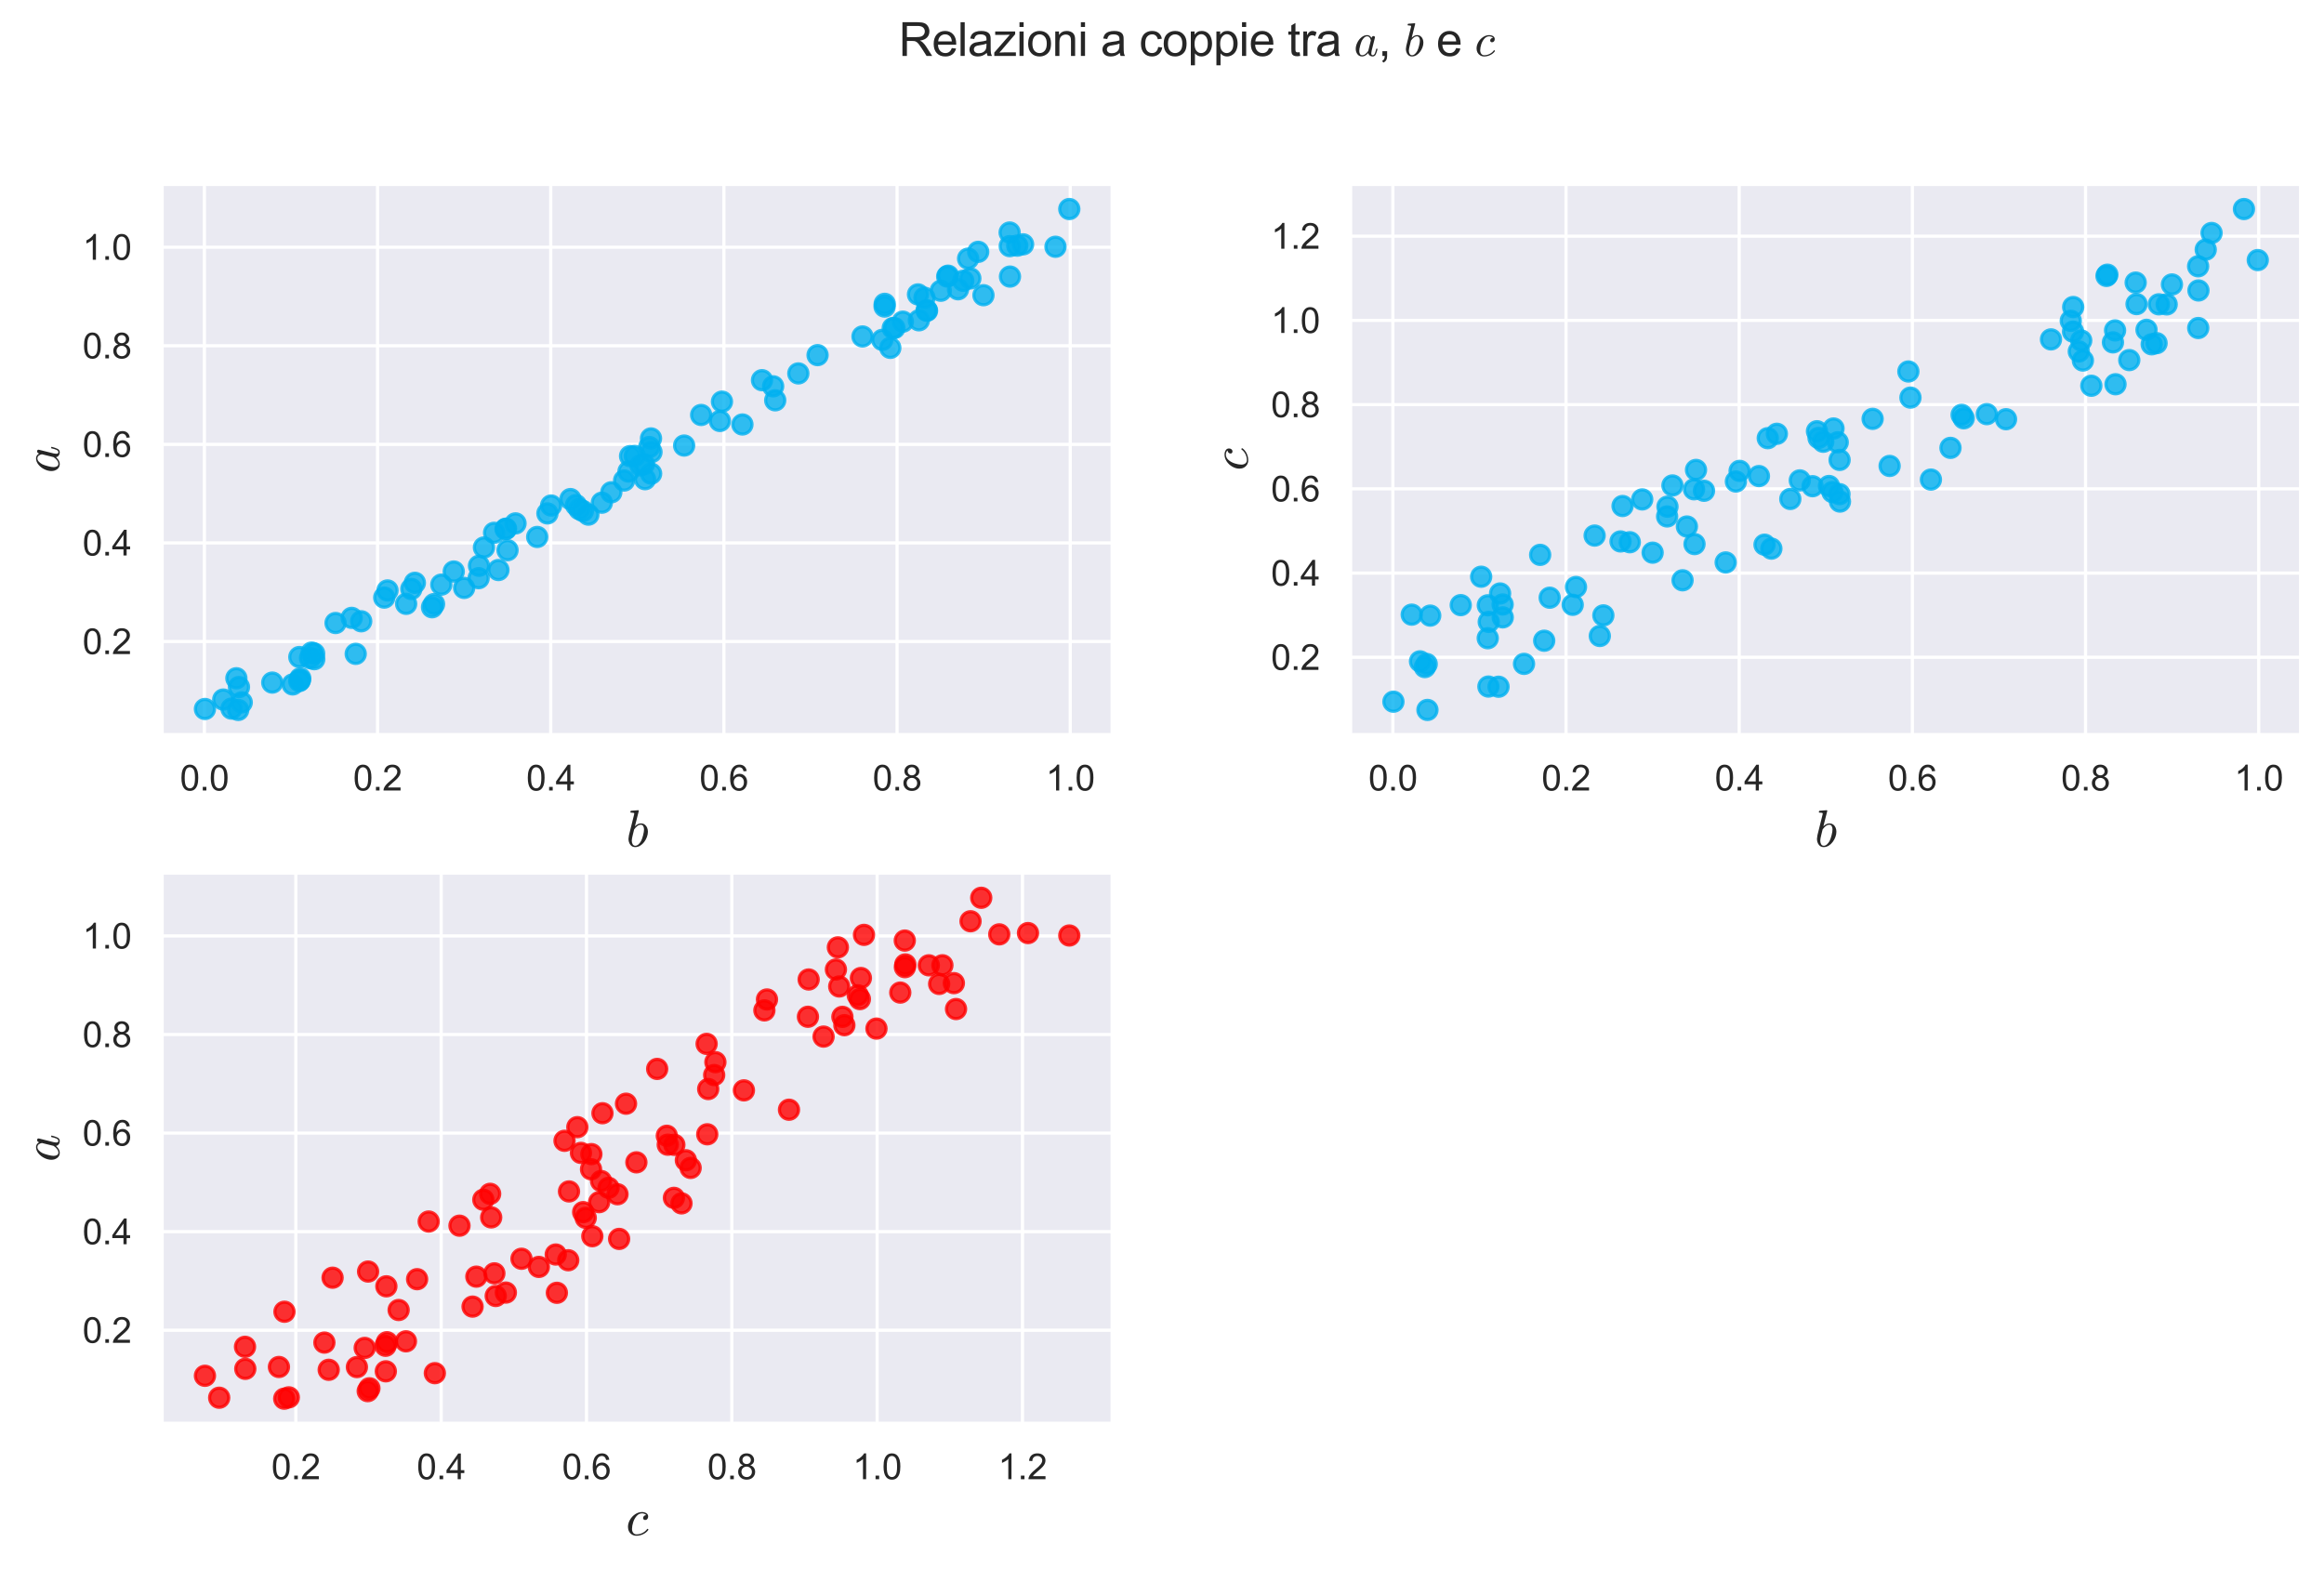 <?xml version="1.0" encoding="utf-8" standalone="no"?>
<!DOCTYPE svg PUBLIC "-//W3C//DTD SVG 1.1//EN"
  "http://www.w3.org/Graphics/SVG/1.1/DTD/svg11.dtd">
<svg xmlns:xlink="http://www.w3.org/1999/xlink" width="727.423pt" height="491.072pt" viewBox="0 0 727.423 491.072" xmlns="http://www.w3.org/2000/svg" version="1.1">
 <defs>
  <style type="text/css">*{stroke-linejoin: round; stroke-linecap: butt}</style>
 </defs>
 <g id="figure_1">
  <g id="patch_1">
   <path d="M 0 491.072 
L 727.423 491.072 
L 727.423 0 
L 0 0 
z
" style="fill: #ffffff"/>
  </g>
  <g id="axes_1">
   <g id="patch_2">
    <path d="M 50.623 230.08 
L 348.223 230.08 
L 348.223 57.6 
L 50.623 57.6 
z
" style="fill: #eaeaf2"/>
   </g>
   <g id="matplotlib.axis_1">
    <g id="xtick_1">
     <g id="line2d_1">
      <path d="M 63.973 230.08 
L 63.973 57.6 
" clip-path="url(#p9eaf9fbc01)" style="fill: none; stroke: #ffffff; stroke-linecap: round"/>
     </g>
     <g id="text_1">
      <!-- 0.0 -->
      <g style="fill: #262626" transform="translate(56.328 247.454) scale(0.11 -0.11)">
       <defs>
        <path id="ArialMT-30" d="M 266 2259 
Q 266 3072 433 3567 
Q 600 4063 929 4331 
Q 1259 4600 1759 4600 
Q 2128 4600 2406 4451 
Q 2684 4303 2865 4023 
Q 3047 3744 3150 3342 
Q 3253 2941 3253 2259 
Q 3253 1453 3087 958 
Q 2922 463 2592 192 
Q 2263 -78 1759 -78 
Q 1097 -78 719 397 
Q 266 969 266 2259 
z
M 844 2259 
Q 844 1131 1108 757 
Q 1372 384 1759 384 
Q 2147 384 2411 759 
Q 2675 1134 2675 2259 
Q 2675 3391 2411 3762 
Q 2147 4134 1753 4134 
Q 1366 4134 1134 3806 
Q 844 3388 844 2259 
z
" transform="scale(0.016)"/>
        <path id="ArialMT-2e" d="M 581 0 
L 581 641 
L 1222 641 
L 1222 0 
L 581 0 
z
" transform="scale(0.016)"/>
       </defs>
       <use xlink:href="#ArialMT-30"/>
       <use xlink:href="#ArialMT-2e" x="55.615"/>
       <use xlink:href="#ArialMT-30" x="83.398"/>
      </g>
     </g>
    </g>
    <g id="xtick_2">
     <g id="line2d_2">
      <path d="M 118.176 230.08 
L 118.176 57.6 
" clip-path="url(#p9eaf9fbc01)" style="fill: none; stroke: #ffffff; stroke-linecap: round"/>
     </g>
     <g id="text_2">
      <!-- 0.2 -->
      <g style="fill: #262626" transform="translate(110.531 247.454) scale(0.11 -0.11)">
       <defs>
        <path id="ArialMT-32" d="M 3222 541 
L 3222 0 
L 194 0 
Q 188 203 259 391 
Q 375 700 629 1000 
Q 884 1300 1366 1694 
Q 2113 2306 2375 2664 
Q 2638 3022 2638 3341 
Q 2638 3675 2398 3904 
Q 2159 4134 1775 4134 
Q 1369 4134 1125 3890 
Q 881 3647 878 3216 
L 300 3275 
Q 359 3922 746 4261 
Q 1134 4600 1788 4600 
Q 2447 4600 2831 4234 
Q 3216 3869 3216 3328 
Q 3216 3053 3103 2787 
Q 2991 2522 2730 2228 
Q 2469 1934 1863 1422 
Q 1356 997 1212 845 
Q 1069 694 975 541 
L 3222 541 
z
" transform="scale(0.016)"/>
       </defs>
       <use xlink:href="#ArialMT-30"/>
       <use xlink:href="#ArialMT-2e" x="55.615"/>
       <use xlink:href="#ArialMT-32" x="83.398"/>
      </g>
     </g>
    </g>
    <g id="xtick_3">
     <g id="line2d_3">
      <path d="M 172.379 230.08 
L 172.379 57.6 
" clip-path="url(#p9eaf9fbc01)" style="fill: none; stroke: #ffffff; stroke-linecap: round"/>
     </g>
     <g id="text_3">
      <!-- 0.4 -->
      <g style="fill: #262626" transform="translate(164.734 247.454) scale(0.11 -0.11)">
       <defs>
        <path id="ArialMT-34" d="M 2069 0 
L 2069 1097 
L 81 1097 
L 81 1613 
L 2172 4581 
L 2631 4581 
L 2631 1613 
L 3250 1613 
L 3250 1097 
L 2631 1097 
L 2631 0 
L 2069 0 
z
M 2069 1613 
L 2069 3678 
L 634 1613 
L 2069 1613 
z
" transform="scale(0.016)"/>
       </defs>
       <use xlink:href="#ArialMT-30"/>
       <use xlink:href="#ArialMT-2e" x="55.615"/>
       <use xlink:href="#ArialMT-34" x="83.398"/>
      </g>
     </g>
    </g>
    <g id="xtick_4">
     <g id="line2d_4">
      <path d="M 226.582 230.08 
L 226.582 57.6 
" clip-path="url(#p9eaf9fbc01)" style="fill: none; stroke: #ffffff; stroke-linecap: round"/>
     </g>
     <g id="text_4">
      <!-- 0.6 -->
      <g style="fill: #262626" transform="translate(218.937 247.454) scale(0.11 -0.11)">
       <defs>
        <path id="ArialMT-36" d="M 3184 3459 
L 2625 3416 
Q 2550 3747 2413 3897 
Q 2184 4138 1850 4138 
Q 1581 4138 1378 3988 
Q 1113 3794 959 3422 
Q 806 3050 800 2363 
Q 1003 2672 1297 2822 
Q 1591 2972 1913 2972 
Q 2475 2972 2870 2558 
Q 3266 2144 3266 1488 
Q 3266 1056 3080 686 
Q 2894 316 2569 119 
Q 2244 -78 1831 -78 
Q 1128 -78 684 439 
Q 241 956 241 2144 
Q 241 3472 731 4075 
Q 1159 4600 1884 4600 
Q 2425 4600 2770 4297 
Q 3116 3994 3184 3459 
z
M 888 1484 
Q 888 1194 1011 928 
Q 1134 663 1356 523 
Q 1578 384 1822 384 
Q 2178 384 2434 671 
Q 2691 959 2691 1453 
Q 2691 1928 2437 2201 
Q 2184 2475 1800 2475 
Q 1419 2475 1153 2201 
Q 888 1928 888 1484 
z
" transform="scale(0.016)"/>
       </defs>
       <use xlink:href="#ArialMT-30"/>
       <use xlink:href="#ArialMT-2e" x="55.615"/>
       <use xlink:href="#ArialMT-36" x="83.398"/>
      </g>
     </g>
    </g>
    <g id="xtick_5">
     <g id="line2d_5">
      <path d="M 280.786 230.08 
L 280.786 57.6 
" clip-path="url(#p9eaf9fbc01)" style="fill: none; stroke: #ffffff; stroke-linecap: round"/>
     </g>
     <g id="text_5">
      <!-- 0.8 -->
      <g style="fill: #262626" transform="translate(273.141 247.454) scale(0.11 -0.11)">
       <defs>
        <path id="ArialMT-38" d="M 1131 2484 
Q 781 2613 612 2850 
Q 444 3088 444 3419 
Q 444 3919 803 4259 
Q 1163 4600 1759 4600 
Q 2359 4600 2725 4251 
Q 3091 3903 3091 3403 
Q 3091 3084 2923 2848 
Q 2756 2613 2416 2484 
Q 2838 2347 3058 2040 
Q 3278 1734 3278 1309 
Q 3278 722 2862 322 
Q 2447 -78 1769 -78 
Q 1091 -78 675 323 
Q 259 725 259 1325 
Q 259 1772 486 2073 
Q 713 2375 1131 2484 
z
M 1019 3438 
Q 1019 3113 1228 2906 
Q 1438 2700 1772 2700 
Q 2097 2700 2305 2904 
Q 2513 3109 2513 3406 
Q 2513 3716 2298 3927 
Q 2084 4138 1766 4138 
Q 1444 4138 1231 3931 
Q 1019 3725 1019 3438 
z
M 838 1322 
Q 838 1081 952 856 
Q 1066 631 1291 507 
Q 1516 384 1775 384 
Q 2178 384 2440 643 
Q 2703 903 2703 1303 
Q 2703 1709 2433 1975 
Q 2163 2241 1756 2241 
Q 1359 2241 1098 1978 
Q 838 1716 838 1322 
z
" transform="scale(0.016)"/>
       </defs>
       <use xlink:href="#ArialMT-30"/>
       <use xlink:href="#ArialMT-2e" x="55.615"/>
       <use xlink:href="#ArialMT-38" x="83.398"/>
      </g>
     </g>
    </g>
    <g id="xtick_6">
     <g id="line2d_6">
      <path d="M 334.989 230.08 
L 334.989 57.6 
" clip-path="url(#p9eaf9fbc01)" style="fill: none; stroke: #ffffff; stroke-linecap: round"/>
     </g>
     <g id="text_6">
      <!-- 1.0 -->
      <g style="fill: #262626" transform="translate(327.344 247.454) scale(0.11 -0.11)">
       <defs>
        <path id="ArialMT-31" d="M 2384 0 
L 1822 0 
L 1822 3584 
Q 1619 3391 1289 3197 
Q 959 3003 697 2906 
L 697 3450 
Q 1169 3672 1522 3987 
Q 1875 4303 2022 4600 
L 2384 4600 
L 2384 0 
z
" transform="scale(0.016)"/>
       </defs>
       <use xlink:href="#ArialMT-31"/>
       <use xlink:href="#ArialMT-2e" x="55.615"/>
       <use xlink:href="#ArialMT-30" x="83.398"/>
      </g>
     </g>
    </g>
    <g id="text_7">
     <!-- $b$ -->
     <g style="fill: #262626" transform="translate(195.982 265.092) scale(0.16 -0.16)">
      <defs>
       <path id="Cmmi10-62" d="M 1106 -72 
Q 719 -72 503 231 
Q 288 534 288 941 
Q 288 1000 317 1173 
Q 347 1347 347 1388 
L 966 3872 
Q 991 3981 997 4044 
Q 997 4147 581 4147 
Q 519 4147 519 4231 
Q 522 4247 533 4287 
Q 544 4328 561 4350 
Q 578 4372 609 4372 
L 1472 4441 
Q 1550 4441 1550 4359 
L 1075 2472 
Q 1438 2828 1806 2828 
Q 2078 2828 2273 2684 
Q 2469 2541 2566 2306 
Q 2663 2072 2663 1806 
Q 2663 1497 2542 1167 
Q 2422 838 2209 555 
Q 1997 272 1712 100 
Q 1428 -72 1106 -72 
z
M 1119 97 
Q 1338 97 1528 280 
Q 1719 463 1838 691 
Q 1966 947 2077 1386 
Q 2188 1825 2188 2088 
Q 2188 2316 2092 2489 
Q 1997 2663 1791 2663 
Q 1559 2663 1348 2492 
Q 1138 2322 978 2088 
L 800 1363 
Q 697 959 691 716 
Q 691 475 795 286 
Q 900 97 1119 97 
z
" transform="scale(0.016)"/>
      </defs>
      <use xlink:href="#Cmmi10-62" transform="translate(0 0.609)"/>
     </g>
    </g>
   </g>
   <g id="matplotlib.axis_2">
    <g id="ytick_1">
     <g id="line2d_7">
      <path d="M 50.623 200.813 
L 348.223 200.813 
" clip-path="url(#p9eaf9fbc01)" style="fill: none; stroke: #ffffff; stroke-linecap: round"/>
     </g>
     <g id="text_8">
      <!-- 0.2 -->
      <g style="fill: #262626" transform="translate(25.832 204.749) scale(0.11 -0.11)">
       <use xlink:href="#ArialMT-30"/>
       <use xlink:href="#ArialMT-2e" x="55.615"/>
       <use xlink:href="#ArialMT-32" x="83.398"/>
      </g>
     </g>
    </g>
    <g id="ytick_2">
     <g id="line2d_8">
      <path d="M 50.623 169.956 
L 348.223 169.956 
" clip-path="url(#p9eaf9fbc01)" style="fill: none; stroke: #ffffff; stroke-linecap: round"/>
     </g>
     <g id="text_9">
      <!-- 0.4 -->
      <g style="fill: #262626" transform="translate(25.832 173.893) scale(0.11 -0.11)">
       <use xlink:href="#ArialMT-30"/>
       <use xlink:href="#ArialMT-2e" x="55.615"/>
       <use xlink:href="#ArialMT-34" x="83.398"/>
      </g>
     </g>
    </g>
    <g id="ytick_3">
     <g id="line2d_9">
      <path d="M 50.623 139.1 
L 348.223 139.1 
" clip-path="url(#p9eaf9fbc01)" style="fill: none; stroke: #ffffff; stroke-linecap: round"/>
     </g>
     <g id="text_10">
      <!-- 0.6 -->
      <g style="fill: #262626" transform="translate(25.832 143.037) scale(0.11 -0.11)">
       <use xlink:href="#ArialMT-30"/>
       <use xlink:href="#ArialMT-2e" x="55.615"/>
       <use xlink:href="#ArialMT-36" x="83.398"/>
      </g>
     </g>
    </g>
    <g id="ytick_4">
     <g id="line2d_10">
      <path d="M 50.623 108.243 
L 348.223 108.243 
" clip-path="url(#p9eaf9fbc01)" style="fill: none; stroke: #ffffff; stroke-linecap: round"/>
     </g>
     <g id="text_11">
      <!-- 0.8 -->
      <g style="fill: #262626" transform="translate(25.832 112.18) scale(0.11 -0.11)">
       <use xlink:href="#ArialMT-30"/>
       <use xlink:href="#ArialMT-2e" x="55.615"/>
       <use xlink:href="#ArialMT-38" x="83.398"/>
      </g>
     </g>
    </g>
    <g id="ytick_5">
     <g id="line2d_11">
      <path d="M 50.623 77.387 
L 348.223 77.387 
" clip-path="url(#p9eaf9fbc01)" style="fill: none; stroke: #ffffff; stroke-linecap: round"/>
     </g>
     <g id="text_12">
      <!-- 1.0 -->
      <g style="fill: #262626" transform="translate(25.832 81.324) scale(0.11 -0.11)">
       <use xlink:href="#ArialMT-31"/>
       <use xlink:href="#ArialMT-2e" x="55.615"/>
       <use xlink:href="#ArialMT-30" x="83.398"/>
      </g>
     </g>
    </g>
    <g id="text_13">
     <!-- $a$ -->
     <g style="fill: #262626" transform="translate(18.652 148.08) rotate(-90) scale(0.16 -0.16)">
      <defs>
       <path id="Cmmi10-61" d="M 1113 -72 
Q 709 -72 476 233 
Q 244 538 244 953 
Q 244 1363 456 1803 
Q 669 2244 1030 2536 
Q 1391 2828 1806 2828 
Q 1997 2828 2147 2725 
Q 2297 2622 2381 2444 
Q 2453 2700 2663 2700 
Q 2744 2700 2798 2651 
Q 2853 2603 2853 2522 
Q 2853 2503 2851 2493 
Q 2850 2484 2847 2472 
L 2400 684 
Q 2356 494 2356 372 
Q 2356 97 2541 97 
Q 2741 97 2845 351 
Q 2950 606 3022 941 
Q 3034 978 3072 978 
L 3150 978 
Q 3175 978 3190 956 
Q 3206 934 3206 916 
Q 3094 469 2961 198 
Q 2828 -72 2528 -72 
Q 2313 -72 2147 54 
Q 1981 181 1941 391 
Q 1528 -72 1113 -72 
z
M 1119 97 
Q 1350 97 1567 270 
Q 1784 444 1941 678 
Q 1947 684 1947 697 
L 2291 2088 
L 2297 2106 
Q 2259 2334 2132 2498 
Q 2006 2663 1791 2663 
Q 1575 2663 1389 2486 
Q 1203 2309 1075 2069 
Q 950 1813 836 1366 
Q 722 919 722 672 
Q 722 450 817 273 
Q 913 97 1119 97 
z
" transform="scale(0.016)"/>
      </defs>
      <use xlink:href="#Cmmi10-61" transform="translate(0 0.812)"/>
     </g>
    </g>
   </g>
   <g id="PathCollection_1">
    <defs>
     <path id="m9337c0b517" d="M 0 3 
C 0.796 3 1.559 2.684 2.121 2.121 
C 2.684 1.559 3 0.796 3 0 
C 3 -0.796 2.684 -1.559 2.121 -2.121 
C 1.559 -2.684 0.796 -3 0 -3 
C -0.796 -3 -1.559 -2.684 -2.121 -2.121 
C -2.684 -1.559 -3 -0.796 -3 0 
C -3 0.796 -2.684 1.559 -2.121 2.121 
C -1.559 2.684 -0.796 3 0 3 
z
" style="stroke: #00b0f0; stroke-opacity: 0.8"/>
    </defs>
    <g clip-path="url(#p9eaf9fbc01)">
     <use xlink:href="#m9337c0b517" x="276.877" y="95.959" style="fill: #00b0f0; fill-opacity: 0.8; stroke: #00b0f0; stroke-opacity: 0.8"/>
     <use xlink:href="#m9337c0b517" x="296.478" y="86.565" style="fill: #00b0f0; fill-opacity: 0.8; stroke: #00b0f0; stroke-opacity: 0.8"/>
     <use xlink:href="#m9337c0b517" x="320.234" y="76.486" style="fill: #00b0f0; fill-opacity: 0.8; stroke: #00b0f0; stroke-opacity: 0.8"/>
     <use xlink:href="#m9337c0b517" x="178.552" y="156.232" style="fill: #00b0f0; fill-opacity: 0.8; stroke: #00b0f0; stroke-opacity: 0.8"/>
     <use xlink:href="#m9337c0b517" x="296.751" y="86.302" style="fill: #00b0f0; fill-opacity: 0.8; stroke: #00b0f0; stroke-opacity: 0.8"/>
     <use xlink:href="#m9337c0b517" x="161.363" y="163.845" style="fill: #00b0f0; fill-opacity: 0.8; stroke: #00b0f0; stroke-opacity: 0.8"/>
     <use xlink:href="#m9337c0b517" x="279.435" y="102.713" style="fill: #00b0f0; fill-opacity: 0.8; stroke: #00b0f0; stroke-opacity: 0.8"/>
     <use xlink:href="#m9337c0b517" x="151.483" y="171.38" style="fill: #00b0f0; fill-opacity: 0.8; stroke: #00b0f0; stroke-opacity: 0.8"/>
     <use xlink:href="#m9337c0b517" x="182.445" y="159.958" style="fill: #00b0f0; fill-opacity: 0.8; stroke: #00b0f0; stroke-opacity: 0.8"/>
     <use xlink:href="#m9337c0b517" x="334.695" y="65.44" style="fill: #00b0f0; fill-opacity: 0.8; stroke: #00b0f0; stroke-opacity: 0.8"/>
     <use xlink:href="#m9337c0b517" x="269.967" y="105.328" style="fill: #00b0f0; fill-opacity: 0.8; stroke: #00b0f0; stroke-opacity: 0.8"/>
     <use xlink:href="#m9337c0b517" x="154.652" y="166.785" style="fill: #00b0f0; fill-opacity: 0.8; stroke: #00b0f0; stroke-opacity: 0.8"/>
     <use xlink:href="#m9337c0b517" x="93.881" y="212.897" style="fill: #00b0f0; fill-opacity: 0.8; stroke: #00b0f0; stroke-opacity: 0.8"/>
     <use xlink:href="#m9337c0b517" x="110.08" y="193.419" style="fill: #00b0f0; fill-opacity: 0.8; stroke: #00b0f0; stroke-opacity: 0.8"/>
     <use xlink:href="#m9337c0b517" x="74.565" y="222.24" style="fill: #00b0f0; fill-opacity: 0.8; stroke: #00b0f0; stroke-opacity: 0.8"/>
     <use xlink:href="#m9337c0b517" x="200.479" y="145.679" style="fill: #00b0f0; fill-opacity: 0.8; stroke: #00b0f0; stroke-opacity: 0.8"/>
     <use xlink:href="#m9337c0b517" x="156.011" y="178.439" style="fill: #00b0f0; fill-opacity: 0.8; stroke: #00b0f0; stroke-opacity: 0.8"/>
     <use xlink:href="#m9337c0b517" x="142.026" y="178.904" style="fill: #00b0f0; fill-opacity: 0.8; stroke: #00b0f0; stroke-opacity: 0.8"/>
     <use xlink:href="#m9337c0b517" x="158.391" y="165.491" style="fill: #00b0f0; fill-opacity: 0.8; stroke: #00b0f0; stroke-opacity: 0.8"/>
     <use xlink:href="#m9337c0b517" x="238.511" y="119.012" style="fill: #00b0f0; fill-opacity: 0.8; stroke: #00b0f0; stroke-opacity: 0.8"/>
     <use xlink:href="#m9337c0b517" x="282.593" y="100.69" style="fill: #00b0f0; fill-opacity: 0.8; stroke: #00b0f0; stroke-opacity: 0.8"/>
     <use xlink:href="#m9337c0b517" x="180.302" y="158.11" style="fill: #00b0f0; fill-opacity: 0.8; stroke: #00b0f0; stroke-opacity: 0.8"/>
     <use xlink:href="#m9337c0b517" x="168.146" y="168.088" style="fill: #00b0f0; fill-opacity: 0.8; stroke: #00b0f0; stroke-opacity: 0.8"/>
     <use xlink:href="#m9337c0b517" x="69.877" y="218.988" style="fill: #00b0f0; fill-opacity: 0.8; stroke: #00b0f0; stroke-opacity: 0.8"/>
     <use xlink:href="#m9337c0b517" x="203.92" y="141.515" style="fill: #00b0f0; fill-opacity: 0.8; stroke: #00b0f0; stroke-opacity: 0.8"/>
     <use xlink:href="#m9337c0b517" x="75.665" y="219.879" style="fill: #00b0f0; fill-opacity: 0.8; stroke: #00b0f0; stroke-opacity: 0.8"/>
     <use xlink:href="#m9337c0b517" x="203.764" y="137.242" style="fill: #00b0f0; fill-opacity: 0.8; stroke: #00b0f0; stroke-opacity: 0.8"/>
     <use xlink:href="#m9337c0b517" x="127.128" y="189.026" style="fill: #00b0f0; fill-opacity: 0.8; stroke: #00b0f0; stroke-opacity: 0.8"/>
     <use xlink:href="#m9337c0b517" x="303.72" y="87.152" style="fill: #00b0f0; fill-opacity: 0.8; stroke: #00b0f0; stroke-opacity: 0.8"/>
     <use xlink:href="#m9337c0b517" x="98.366" y="206.347" style="fill: #00b0f0; fill-opacity: 0.8; stroke: #00b0f0; stroke-opacity: 0.8"/>
     <use xlink:href="#m9337c0b517" x="91.608" y="214.251" style="fill: #00b0f0; fill-opacity: 0.8; stroke: #00b0f0; stroke-opacity: 0.8"/>
     <use xlink:href="#m9337c0b517" x="201.899" y="150.003" style="fill: #00b0f0; fill-opacity: 0.8; stroke: #00b0f0; stroke-opacity: 0.8"/>
     <use xlink:href="#m9337c0b517" x="242.65" y="125.315" style="fill: #00b0f0; fill-opacity: 0.8; stroke: #00b0f0; stroke-opacity: 0.8"/>
     <use xlink:href="#m9337c0b517" x="191.346" y="154.103" style="fill: #00b0f0; fill-opacity: 0.8; stroke: #00b0f0; stroke-opacity: 0.8"/>
     <use xlink:href="#m9337c0b517" x="241.997" y="120.931" style="fill: #00b0f0; fill-opacity: 0.8; stroke: #00b0f0; stroke-opacity: 0.8"/>
     <use xlink:href="#m9337c0b517" x="98.332" y="204.566" style="fill: #00b0f0; fill-opacity: 0.8; stroke: #00b0f0; stroke-opacity: 0.8"/>
     <use xlink:href="#m9337c0b517" x="198.682" y="142.735" style="fill: #00b0f0; fill-opacity: 0.8; stroke: #00b0f0; stroke-opacity: 0.8"/>
     <use xlink:href="#m9337c0b517" x="188.378" y="157.36" style="fill: #00b0f0; fill-opacity: 0.8; stroke: #00b0f0; stroke-opacity: 0.8"/>
     <use xlink:href="#m9337c0b517" x="128.748" y="184.369" style="fill: #00b0f0; fill-opacity: 0.8; stroke: #00b0f0; stroke-opacity: 0.8"/>
     <use xlink:href="#m9337c0b517" x="85.222" y="213.674" style="fill: #00b0f0; fill-opacity: 0.8; stroke: #00b0f0; stroke-opacity: 0.8"/>
     <use xlink:href="#m9337c0b517" x="113.061" y="194.482" style="fill: #00b0f0; fill-opacity: 0.8; stroke: #00b0f0; stroke-opacity: 0.8"/>
     <use xlink:href="#m9337c0b517" x="276.919" y="95.114" style="fill: #00b0f0; fill-opacity: 0.8; stroke: #00b0f0; stroke-opacity: 0.8"/>
     <use xlink:href="#m9337c0b517" x="129.858" y="182.44" style="fill: #00b0f0; fill-opacity: 0.8; stroke: #00b0f0; stroke-opacity: 0.8"/>
     <use xlink:href="#m9337c0b517" x="318.403" y="76.89" style="fill: #00b0f0; fill-opacity: 0.8; stroke: #00b0f0; stroke-opacity: 0.8"/>
     <use xlink:href="#m9337c0b517" x="197.217" y="142.78" style="fill: #00b0f0; fill-opacity: 0.8; stroke: #00b0f0; stroke-opacity: 0.8"/>
     <use xlink:href="#m9337c0b517" x="303.019" y="80.96" style="fill: #00b0f0; fill-opacity: 0.8; stroke: #00b0f0; stroke-opacity: 0.8"/>
     <use xlink:href="#m9337c0b517" x="184.164" y="161.1" style="fill: #00b0f0; fill-opacity: 0.8; stroke: #00b0f0; stroke-opacity: 0.8"/>
     <use xlink:href="#m9337c0b517" x="249.878" y="116.894" style="fill: #00b0f0; fill-opacity: 0.8; stroke: #00b0f0; stroke-opacity: 0.8"/>
     <use xlink:href="#m9337c0b517" x="219.463" y="129.899" style="fill: #00b0f0; fill-opacity: 0.8; stroke: #00b0f0; stroke-opacity: 0.8"/>
     <use xlink:href="#m9337c0b517" x="111.34" y="204.682" style="fill: #00b0f0; fill-opacity: 0.8; stroke: #00b0f0; stroke-opacity: 0.8"/>
     <use xlink:href="#m9337c0b517" x="73.988" y="212.316" style="fill: #00b0f0; fill-opacity: 0.8; stroke: #00b0f0; stroke-opacity: 0.8"/>
     <use xlink:href="#m9337c0b517" x="93.672" y="213.2" style="fill: #00b0f0; fill-opacity: 0.8; stroke: #00b0f0; stroke-opacity: 0.8"/>
     <use xlink:href="#m9337c0b517" x="196.721" y="147.604" style="fill: #00b0f0; fill-opacity: 0.8; stroke: #00b0f0; stroke-opacity: 0.8"/>
     <use xlink:href="#m9337c0b517" x="287.338" y="92.158" style="fill: #00b0f0; fill-opacity: 0.8; stroke: #00b0f0; stroke-opacity: 0.8"/>
     <use xlink:href="#m9337c0b517" x="290.027" y="97.154" style="fill: #00b0f0; fill-opacity: 0.8; stroke: #00b0f0; stroke-opacity: 0.8"/>
     <use xlink:href="#m9337c0b517" x="232.382" y="132.88" style="fill: #00b0f0; fill-opacity: 0.8; stroke: #00b0f0; stroke-opacity: 0.8"/>
     <use xlink:href="#m9337c0b517" x="307.828" y="92.41" style="fill: #00b0f0; fill-opacity: 0.8; stroke: #00b0f0; stroke-opacity: 0.8"/>
     <use xlink:href="#m9337c0b517" x="203.804" y="148.258" style="fill: #00b0f0; fill-opacity: 0.8; stroke: #00b0f0; stroke-opacity: 0.8"/>
     <use xlink:href="#m9337c0b517" x="135.231" y="190.092" style="fill: #00b0f0; fill-opacity: 0.8; stroke: #00b0f0; stroke-opacity: 0.8"/>
     <use xlink:href="#m9337c0b517" x="149.926" y="177.112" style="fill: #00b0f0; fill-opacity: 0.8; stroke: #00b0f0; stroke-opacity: 0.8"/>
     <use xlink:href="#m9337c0b517" x="299.87" y="90.552" style="fill: #00b0f0; fill-opacity: 0.8; stroke: #00b0f0; stroke-opacity: 0.8"/>
     <use xlink:href="#m9337c0b517" x="158.239" y="165.632" style="fill: #00b0f0; fill-opacity: 0.8; stroke: #00b0f0; stroke-opacity: 0.8"/>
     <use xlink:href="#m9337c0b517" x="120.269" y="187.066" style="fill: #00b0f0; fill-opacity: 0.8; stroke: #00b0f0; stroke-opacity: 0.8"/>
     <use xlink:href="#m9337c0b517" x="316.129" y="86.583" style="fill: #00b0f0; fill-opacity: 0.8; stroke: #00b0f0; stroke-opacity: 0.8"/>
     <use xlink:href="#m9337c0b517" x="287.617" y="100.268" style="fill: #00b0f0; fill-opacity: 0.8; stroke: #00b0f0; stroke-opacity: 0.8"/>
     <use xlink:href="#m9337c0b517" x="255.901" y="111.166" style="fill: #00b0f0; fill-opacity: 0.8; stroke: #00b0f0; stroke-opacity: 0.8"/>
     <use xlink:href="#m9337c0b517" x="278.672" y="108.894" style="fill: #00b0f0; fill-opacity: 0.8; stroke: #00b0f0; stroke-opacity: 0.8"/>
     <use xlink:href="#m9337c0b517" x="138.136" y="183.009" style="fill: #00b0f0; fill-opacity: 0.8; stroke: #00b0f0; stroke-opacity: 0.8"/>
     <use xlink:href="#m9337c0b517" x="276.163" y="106.392" style="fill: #00b0f0; fill-opacity: 0.8; stroke: #00b0f0; stroke-opacity: 0.8"/>
     <use xlink:href="#m9337c0b517" x="279.959" y="102.69" style="fill: #00b0f0; fill-opacity: 0.8; stroke: #00b0f0; stroke-opacity: 0.8"/>
     <use xlink:href="#m9337c0b517" x="97.543" y="204.284" style="fill: #00b0f0; fill-opacity: 0.8; stroke: #00b0f0; stroke-opacity: 0.8"/>
     <use xlink:href="#m9337c0b517" x="74.798" y="215.071" style="fill: #00b0f0; fill-opacity: 0.8; stroke: #00b0f0; stroke-opacity: 0.8"/>
     <use xlink:href="#m9337c0b517" x="121.295" y="184.832" style="fill: #00b0f0; fill-opacity: 0.8; stroke: #00b0f0; stroke-opacity: 0.8"/>
     <use xlink:href="#m9337c0b517" x="93.985" y="212.349" style="fill: #00b0f0; fill-opacity: 0.8; stroke: #00b0f0; stroke-opacity: 0.8"/>
     <use xlink:href="#m9337c0b517" x="172.507" y="158.243" style="fill: #00b0f0; fill-opacity: 0.8; stroke: #00b0f0; stroke-opacity: 0.8"/>
     <use xlink:href="#m9337c0b517" x="64.15" y="221.941" style="fill: #00b0f0; fill-opacity: 0.8; stroke: #00b0f0; stroke-opacity: 0.8"/>
     <use xlink:href="#m9337c0b517" x="149.814" y="180.99" style="fill: #00b0f0; fill-opacity: 0.8; stroke: #00b0f0; stroke-opacity: 0.8"/>
     <use xlink:href="#m9337c0b517" x="135.864" y="189.098" style="fill: #00b0f0; fill-opacity: 0.8; stroke: #00b0f0; stroke-opacity: 0.8"/>
     <use xlink:href="#m9337c0b517" x="225.331" y="131.784" style="fill: #00b0f0; fill-opacity: 0.8; stroke: #00b0f0; stroke-opacity: 0.8"/>
     <use xlink:href="#m9337c0b517" x="181.317" y="159.374" style="fill: #00b0f0; fill-opacity: 0.8; stroke: #00b0f0; stroke-opacity: 0.8"/>
     <use xlink:href="#m9337c0b517" x="145.283" y="184.038" style="fill: #00b0f0; fill-opacity: 0.8; stroke: #00b0f0; stroke-opacity: 0.8"/>
     <use xlink:href="#m9337c0b517" x="290.167" y="97.273" style="fill: #00b0f0; fill-opacity: 0.8; stroke: #00b0f0; stroke-opacity: 0.8"/>
     <use xlink:href="#m9337c0b517" x="316.024" y="72.786" style="fill: #00b0f0; fill-opacity: 0.8; stroke: #00b0f0; stroke-opacity: 0.8"/>
     <use xlink:href="#m9337c0b517" x="289.365" y="93.204" style="fill: #00b0f0; fill-opacity: 0.8; stroke: #00b0f0; stroke-opacity: 0.8"/>
     <use xlink:href="#m9337c0b517" x="330.37" y="77.246" style="fill: #00b0f0; fill-opacity: 0.8; stroke: #00b0f0; stroke-opacity: 0.8"/>
     <use xlink:href="#m9337c0b517" x="171.343" y="160.717" style="fill: #00b0f0; fill-opacity: 0.8; stroke: #00b0f0; stroke-opacity: 0.8"/>
     <use xlink:href="#m9337c0b517" x="203.22" y="139.938" style="fill: #00b0f0; fill-opacity: 0.8; stroke: #00b0f0; stroke-opacity: 0.8"/>
     <use xlink:href="#m9337c0b517" x="201.568" y="145.303" style="fill: #00b0f0; fill-opacity: 0.8; stroke: #00b0f0; stroke-opacity: 0.8"/>
     <use xlink:href="#m9337c0b517" x="306.179" y="78.836" style="fill: #00b0f0; fill-opacity: 0.8; stroke: #00b0f0; stroke-opacity: 0.8"/>
     <use xlink:href="#m9337c0b517" x="294.474" y="91.014" style="fill: #00b0f0; fill-opacity: 0.8; stroke: #00b0f0; stroke-opacity: 0.8"/>
     <use xlink:href="#m9337c0b517" x="195.345" y="150.423" style="fill: #00b0f0; fill-opacity: 0.8; stroke: #00b0f0; stroke-opacity: 0.8"/>
     <use xlink:href="#m9337c0b517" x="225.98" y="125.728" style="fill: #00b0f0; fill-opacity: 0.8; stroke: #00b0f0; stroke-opacity: 0.8"/>
     <use xlink:href="#m9337c0b517" x="105.028" y="195.024" style="fill: #00b0f0; fill-opacity: 0.8; stroke: #00b0f0; stroke-opacity: 0.8"/>
     <use xlink:href="#m9337c0b517" x="316.056" y="77.05" style="fill: #00b0f0; fill-opacity: 0.8; stroke: #00b0f0; stroke-opacity: 0.8"/>
     <use xlink:href="#m9337c0b517" x="97.05" y="205.998" style="fill: #00b0f0; fill-opacity: 0.8; stroke: #00b0f0; stroke-opacity: 0.8"/>
     <use xlink:href="#m9337c0b517" x="214.141" y="139.475" style="fill: #00b0f0; fill-opacity: 0.8; stroke: #00b0f0; stroke-opacity: 0.8"/>
     <use xlink:href="#m9337c0b517" x="301.492" y="87.893" style="fill: #00b0f0; fill-opacity: 0.8; stroke: #00b0f0; stroke-opacity: 0.8"/>
     <use xlink:href="#m9337c0b517" x="93.691" y="205.683" style="fill: #00b0f0; fill-opacity: 0.8; stroke: #00b0f0; stroke-opacity: 0.8"/>
     <use xlink:href="#m9337c0b517" x="158.862" y="172.23" style="fill: #00b0f0; fill-opacity: 0.8; stroke: #00b0f0; stroke-opacity: 0.8"/>
     <use xlink:href="#m9337c0b517" x="72.468" y="221.823" style="fill: #00b0f0; fill-opacity: 0.8; stroke: #00b0f0; stroke-opacity: 0.8"/>
    </g>
   </g>
   <g id="patch_3">
    <path d="M 50.623 230.08 
L 50.623 57.6 
" style="fill: none; stroke: #ffffff; stroke-width: 1.25; stroke-linejoin: miter; stroke-linecap: square"/>
   </g>
   <g id="patch_4">
    <path d="M 348.223 230.08 
L 348.223 57.6 
" style="fill: none; stroke: #ffffff; stroke-width: 1.25; stroke-linejoin: miter; stroke-linecap: square"/>
   </g>
   <g id="patch_5">
    <path d="M 50.623 230.08 
L 348.223 230.08 
" style="fill: none; stroke: #ffffff; stroke-width: 1.25; stroke-linejoin: miter; stroke-linecap: square"/>
   </g>
   <g id="patch_6">
    <path d="M 50.623 57.6 
L 348.223 57.6 
" style="fill: none; stroke: #ffffff; stroke-width: 1.25; stroke-linejoin: miter; stroke-linecap: square"/>
   </g>
  </g>
  <g id="axes_2">
   <g id="patch_7">
    <path d="M 422.623 230.08 
L 720.222 230.08 
L 720.222 57.6 
L 422.623 57.6 
z
" style="fill: #eaeaf2"/>
   </g>
   <g id="matplotlib.axis_3">
    <g id="xtick_7">
     <g id="line2d_12">
      <path d="M 435.973 230.08 
L 435.973 57.6 
" clip-path="url(#p14fad72ddd)" style="fill: none; stroke: #ffffff; stroke-linecap: round"/>
     </g>
     <g id="text_14">
      <!-- 0.0 -->
      <g style="fill: #262626" transform="translate(428.328 247.454) scale(0.11 -0.11)">
       <use xlink:href="#ArialMT-30"/>
       <use xlink:href="#ArialMT-2e" x="55.615"/>
       <use xlink:href="#ArialMT-30" x="83.398"/>
      </g>
     </g>
    </g>
    <g id="xtick_8">
     <g id="line2d_13">
      <path d="M 490.176 230.08 
L 490.176 57.6 
" clip-path="url(#p14fad72ddd)" style="fill: none; stroke: #ffffff; stroke-linecap: round"/>
     </g>
     <g id="text_15">
      <!-- 0.2 -->
      <g style="fill: #262626" transform="translate(482.531 247.454) scale(0.11 -0.11)">
       <use xlink:href="#ArialMT-30"/>
       <use xlink:href="#ArialMT-2e" x="55.615"/>
       <use xlink:href="#ArialMT-32" x="83.398"/>
      </g>
     </g>
    </g>
    <g id="xtick_9">
     <g id="line2d_14">
      <path d="M 544.379 230.08 
L 544.379 57.6 
" clip-path="url(#p14fad72ddd)" style="fill: none; stroke: #ffffff; stroke-linecap: round"/>
     </g>
     <g id="text_16">
      <!-- 0.4 -->
      <g style="fill: #262626" transform="translate(536.734 247.454) scale(0.11 -0.11)">
       <use xlink:href="#ArialMT-30"/>
       <use xlink:href="#ArialMT-2e" x="55.615"/>
       <use xlink:href="#ArialMT-34" x="83.398"/>
      </g>
     </g>
    </g>
    <g id="xtick_10">
     <g id="line2d_15">
      <path d="M 598.582 230.08 
L 598.582 57.6 
" clip-path="url(#p14fad72ddd)" style="fill: none; stroke: #ffffff; stroke-linecap: round"/>
     </g>
     <g id="text_17">
      <!-- 0.6 -->
      <g style="fill: #262626" transform="translate(590.937 247.454) scale(0.11 -0.11)">
       <use xlink:href="#ArialMT-30"/>
       <use xlink:href="#ArialMT-2e" x="55.615"/>
       <use xlink:href="#ArialMT-36" x="83.398"/>
      </g>
     </g>
    </g>
    <g id="xtick_11">
     <g id="line2d_16">
      <path d="M 652.786 230.08 
L 652.786 57.6 
" clip-path="url(#p14fad72ddd)" style="fill: none; stroke: #ffffff; stroke-linecap: round"/>
     </g>
     <g id="text_18">
      <!-- 0.8 -->
      <g style="fill: #262626" transform="translate(645.141 247.454) scale(0.11 -0.11)">
       <use xlink:href="#ArialMT-30"/>
       <use xlink:href="#ArialMT-2e" x="55.615"/>
       <use xlink:href="#ArialMT-38" x="83.398"/>
      </g>
     </g>
    </g>
    <g id="xtick_12">
     <g id="line2d_17">
      <path d="M 706.989 230.08 
L 706.989 57.6 
" clip-path="url(#p14fad72ddd)" style="fill: none; stroke: #ffffff; stroke-linecap: round"/>
     </g>
     <g id="text_19">
      <!-- 1.0 -->
      <g style="fill: #262626" transform="translate(699.344 247.454) scale(0.11 -0.11)">
       <use xlink:href="#ArialMT-31"/>
       <use xlink:href="#ArialMT-2e" x="55.615"/>
       <use xlink:href="#ArialMT-30" x="83.398"/>
      </g>
     </g>
    </g>
    <g id="text_20">
     <!-- $b$ -->
     <g style="fill: #262626" transform="translate(567.982 265.092) scale(0.16 -0.16)">
      <use xlink:href="#Cmmi10-62" transform="translate(0 0.609)"/>
     </g>
    </g>
   </g>
   <g id="matplotlib.axis_4">
    <g id="ytick_6">
     <g id="line2d_18">
      <path d="M 422.623 205.754 
L 720.222 205.754 
" clip-path="url(#p14fad72ddd)" style="fill: none; stroke: #ffffff; stroke-linecap: round"/>
     </g>
     <g id="text_21">
      <!-- 0.2 -->
      <g style="fill: #262626" transform="translate(397.832 209.691) scale(0.11 -0.11)">
       <use xlink:href="#ArialMT-30"/>
       <use xlink:href="#ArialMT-2e" x="55.615"/>
       <use xlink:href="#ArialMT-32" x="83.398"/>
      </g>
     </g>
    </g>
    <g id="ytick_7">
     <g id="line2d_19">
      <path d="M 422.623 179.389 
L 720.222 179.389 
" clip-path="url(#p14fad72ddd)" style="fill: none; stroke: #ffffff; stroke-linecap: round"/>
     </g>
     <g id="text_22">
      <!-- 0.4 -->
      <g style="fill: #262626" transform="translate(397.832 183.326) scale(0.11 -0.11)">
       <use xlink:href="#ArialMT-30"/>
       <use xlink:href="#ArialMT-2e" x="55.615"/>
       <use xlink:href="#ArialMT-34" x="83.398"/>
      </g>
     </g>
    </g>
    <g id="ytick_8">
     <g id="line2d_20">
      <path d="M 422.623 153.025 
L 720.222 153.025 
" clip-path="url(#p14fad72ddd)" style="fill: none; stroke: #ffffff; stroke-linecap: round"/>
     </g>
     <g id="text_23">
      <!-- 0.6 -->
      <g style="fill: #262626" transform="translate(397.832 156.961) scale(0.11 -0.11)">
       <use xlink:href="#ArialMT-30"/>
       <use xlink:href="#ArialMT-2e" x="55.615"/>
       <use xlink:href="#ArialMT-36" x="83.398"/>
      </g>
     </g>
    </g>
    <g id="ytick_9">
     <g id="line2d_21">
      <path d="M 422.623 126.66 
L 720.222 126.66 
" clip-path="url(#p14fad72ddd)" style="fill: none; stroke: #ffffff; stroke-linecap: round"/>
     </g>
     <g id="text_24">
      <!-- 0.8 -->
      <g style="fill: #262626" transform="translate(397.832 130.597) scale(0.11 -0.11)">
       <use xlink:href="#ArialMT-30"/>
       <use xlink:href="#ArialMT-2e" x="55.615"/>
       <use xlink:href="#ArialMT-38" x="83.398"/>
      </g>
     </g>
    </g>
    <g id="ytick_10">
     <g id="line2d_22">
      <path d="M 422.623 100.295 
L 720.222 100.295 
" clip-path="url(#p14fad72ddd)" style="fill: none; stroke: #ffffff; stroke-linecap: round"/>
     </g>
     <g id="text_25">
      <!-- 1.0 -->
      <g style="fill: #262626" transform="translate(397.832 104.232) scale(0.11 -0.11)">
       <use xlink:href="#ArialMT-31"/>
       <use xlink:href="#ArialMT-2e" x="55.615"/>
       <use xlink:href="#ArialMT-30" x="83.398"/>
      </g>
     </g>
    </g>
    <g id="ytick_11">
     <g id="line2d_23">
      <path d="M 422.623 73.931 
L 720.222 73.931 
" clip-path="url(#p14fad72ddd)" style="fill: none; stroke: #ffffff; stroke-linecap: round"/>
     </g>
     <g id="text_26">
      <!-- 1.2 -->
      <g style="fill: #262626" transform="translate(397.832 77.868) scale(0.11 -0.11)">
       <use xlink:href="#ArialMT-31"/>
       <use xlink:href="#ArialMT-2e" x="55.615"/>
       <use xlink:href="#ArialMT-32" x="83.398"/>
      </g>
     </g>
    </g>
    <g id="text_27">
     <!-- $c$ -->
     <g style="fill: #262626" transform="translate(390.652 147.36) rotate(-90) scale(0.16 -0.16)">
      <defs>
       <path id="Cmmi10-63" d="M 750 763 
Q 750 484 892 290 
Q 1034 97 1300 97 
Q 1681 97 2032 272 
Q 2384 447 2606 756 
Q 2625 775 2656 775 
Q 2688 775 2720 739 
Q 2753 703 2753 672 
Q 2753 647 2741 634 
Q 2506 306 2109 117 
Q 1713 -72 1288 -72 
Q 981 -72 747 73 
Q 513 219 384 462 
Q 256 706 256 1013 
Q 256 1444 497 1869 
Q 738 2294 1138 2561 
Q 1538 2828 1978 2828 
Q 2266 2828 2495 2689 
Q 2725 2550 2725 2278 
Q 2725 2103 2623 1979 
Q 2522 1856 2350 1856 
Q 2247 1856 2176 1920 
Q 2106 1984 2106 2088 
Q 2106 2238 2215 2344 
Q 2325 2450 2472 2450 
L 2484 2450 
Q 2409 2559 2267 2611 
Q 2125 2663 1972 2663 
Q 1597 2663 1315 2342 
Q 1034 2022 892 1576 
Q 750 1131 750 763 
z
" transform="scale(0.016)"/>
      </defs>
      <use xlink:href="#Cmmi10-63" transform="translate(0 0.812)"/>
     </g>
    </g>
   </g>
   <g id="PathCollection_2">
    <g clip-path="url(#p14fad72ddd)">
     <use xlink:href="#m9337c0b517" x="648.877" y="103.814" style="fill: #00b0f0; fill-opacity: 0.8; stroke: #00b0f0; stroke-opacity: 0.8"/>
     <use xlink:href="#m9337c0b517" x="668.478" y="88.461" style="fill: #00b0f0; fill-opacity: 0.8; stroke: #00b0f0; stroke-opacity: 0.8"/>
     <use xlink:href="#m9337c0b517" x="692.234" y="72.933" style="fill: #00b0f0; fill-opacity: 0.8; stroke: #00b0f0; stroke-opacity: 0.8"/>
     <use xlink:href="#m9337c0b517" x="550.552" y="149.024" style="fill: #00b0f0; fill-opacity: 0.8; stroke: #00b0f0; stroke-opacity: 0.8"/>
     <use xlink:href="#m9337c0b517" x="668.751" y="95.187" style="fill: #00b0f0; fill-opacity: 0.8; stroke: #00b0f0; stroke-opacity: 0.8"/>
     <use xlink:href="#m9337c0b517" x="533.363" y="153.628" style="fill: #00b0f0; fill-opacity: 0.8; stroke: #00b0f0; stroke-opacity: 0.8"/>
     <use xlink:href="#m9337c0b517" x="651.435" y="106.601" style="fill: #00b0f0; fill-opacity: 0.8; stroke: #00b0f0; stroke-opacity: 0.8"/>
     <use xlink:href="#m9337c0b517" x="523.483" y="151.968" style="fill: #00b0f0; fill-opacity: 0.8; stroke: #00b0f0; stroke-opacity: 0.8"/>
     <use xlink:href="#m9337c0b517" x="554.445" y="171.74" style="fill: #00b0f0; fill-opacity: 0.8; stroke: #00b0f0; stroke-opacity: 0.8"/>
     <use xlink:href="#m9337c0b517" x="706.695" y="81.416" style="fill: #00b0f0; fill-opacity: 0.8; stroke: #00b0f0; stroke-opacity: 0.8"/>
     <use xlink:href="#m9337c0b517" x="641.967" y="106.242" style="fill: #00b0f0; fill-opacity: 0.8; stroke: #00b0f0; stroke-opacity: 0.8"/>
     <use xlink:href="#m9337c0b517" x="526.652" y="181.652" style="fill: #00b0f0; fill-opacity: 0.8; stroke: #00b0f0; stroke-opacity: 0.8"/>
     <use xlink:href="#m9337c0b517" x="465.881" y="214.919" style="fill: #00b0f0; fill-opacity: 0.8; stroke: #00b0f0; stroke-opacity: 0.8"/>
     <use xlink:href="#m9337c0b517" x="482.08" y="173.692" style="fill: #00b0f0; fill-opacity: 0.8; stroke: #00b0f0; stroke-opacity: 0.8"/>
     <use xlink:href="#m9337c0b517" x="446.565" y="207.858" style="fill: #00b0f0; fill-opacity: 0.8; stroke: #00b0f0; stroke-opacity: 0.8"/>
     <use xlink:href="#m9337c0b517" x="572.479" y="152.138" style="fill: #00b0f0; fill-opacity: 0.8; stroke: #00b0f0; stroke-opacity: 0.8"/>
     <use xlink:href="#m9337c0b517" x="528.011" y="164.817" style="fill: #00b0f0; fill-opacity: 0.8; stroke: #00b0f0; stroke-opacity: 0.8"/>
     <use xlink:href="#m9337c0b517" x="514.026" y="156.337" style="fill: #00b0f0; fill-opacity: 0.8; stroke: #00b0f0; stroke-opacity: 0.8"/>
     <use xlink:href="#m9337c0b517" x="530.391" y="170.315" style="fill: #00b0f0; fill-opacity: 0.8; stroke: #00b0f0; stroke-opacity: 0.8"/>
     <use xlink:href="#m9337c0b517" x="610.511" y="140.202" style="fill: #00b0f0; fill-opacity: 0.8; stroke: #00b0f0; stroke-opacity: 0.8"/>
     <use xlink:href="#m9337c0b517" x="654.593" y="120.755" style="fill: #00b0f0; fill-opacity: 0.8; stroke: #00b0f0; stroke-opacity: 0.8"/>
     <use xlink:href="#m9337c0b517" x="552.302" y="170.504" style="fill: #00b0f0; fill-opacity: 0.8; stroke: #00b0f0; stroke-opacity: 0.8"/>
     <use xlink:href="#m9337c0b517" x="540.146" y="176.066" style="fill: #00b0f0; fill-opacity: 0.8; stroke: #00b0f0; stroke-opacity: 0.8"/>
     <use xlink:href="#m9337c0b517" x="441.877" y="192.408" style="fill: #00b0f0; fill-opacity: 0.8; stroke: #00b0f0; stroke-opacity: 0.8"/>
     <use xlink:href="#m9337c0b517" x="575.92" y="157.012" style="fill: #00b0f0; fill-opacity: 0.8; stroke: #00b0f0; stroke-opacity: 0.8"/>
     <use xlink:href="#m9337c0b517" x="447.665" y="192.71" style="fill: #00b0f0; fill-opacity: 0.8; stroke: #00b0f0; stroke-opacity: 0.8"/>
     <use xlink:href="#m9337c0b517" x="575.764" y="154.683" style="fill: #00b0f0; fill-opacity: 0.8; stroke: #00b0f0; stroke-opacity: 0.8"/>
     <use xlink:href="#m9337c0b517" x="499.128" y="167.654" style="fill: #00b0f0; fill-opacity: 0.8; stroke: #00b0f0; stroke-opacity: 0.8"/>
     <use xlink:href="#m9337c0b517" x="675.72" y="95.261" style="fill: #00b0f0; fill-opacity: 0.8; stroke: #00b0f0; stroke-opacity: 0.8"/>
     <use xlink:href="#m9337c0b517" x="470.366" y="193.258" style="fill: #00b0f0; fill-opacity: 0.8; stroke: #00b0f0; stroke-opacity: 0.8"/>
     <use xlink:href="#m9337c0b517" x="463.608" y="180.534" style="fill: #00b0f0; fill-opacity: 0.8; stroke: #00b0f0; stroke-opacity: 0.8"/>
     <use xlink:href="#m9337c0b517" x="573.899" y="134.134" style="fill: #00b0f0; fill-opacity: 0.8; stroke: #00b0f0; stroke-opacity: 0.8"/>
     <use xlink:href="#m9337c0b517" x="614.65" y="130.944" style="fill: #00b0f0; fill-opacity: 0.8; stroke: #00b0f0; stroke-opacity: 0.8"/>
     <use xlink:href="#m9337c0b517" x="563.346" y="150.381" style="fill: #00b0f0; fill-opacity: 0.8; stroke: #00b0f0; stroke-opacity: 0.8"/>
     <use xlink:href="#m9337c0b517" x="613.997" y="129.863" style="fill: #00b0f0; fill-opacity: 0.8; stroke: #00b0f0; stroke-opacity: 0.8"/>
     <use xlink:href="#m9337c0b517" x="470.332" y="189.227" style="fill: #00b0f0; fill-opacity: 0.8; stroke: #00b0f0; stroke-opacity: 0.8"/>
     <use xlink:href="#m9337c0b517" x="570.682" y="138.284" style="fill: #00b0f0; fill-opacity: 0.8; stroke: #00b0f0; stroke-opacity: 0.8"/>
     <use xlink:href="#m9337c0b517" x="560.378" y="156.198" style="fill: #00b0f0; fill-opacity: 0.8; stroke: #00b0f0; stroke-opacity: 0.8"/>
     <use xlink:href="#m9337c0b517" x="500.748" y="199.085" style="fill: #00b0f0; fill-opacity: 0.8; stroke: #00b0f0; stroke-opacity: 0.8"/>
     <use xlink:href="#m9337c0b517" x="457.222" y="189.428" style="fill: #00b0f0; fill-opacity: 0.8; stroke: #00b0f0; stroke-opacity: 0.8"/>
     <use xlink:href="#m9337c0b517" x="485.061" y="187.103" style="fill: #00b0f0; fill-opacity: 0.8; stroke: #00b0f0; stroke-opacity: 0.8"/>
     <use xlink:href="#m9337c0b517" x="648.919" y="96.104" style="fill: #00b0f0; fill-opacity: 0.8; stroke: #00b0f0; stroke-opacity: 0.8"/>
     <use xlink:href="#m9337c0b517" x="501.858" y="192.643" style="fill: #00b0f0; fill-opacity: 0.8; stroke: #00b0f0; stroke-opacity: 0.8"/>
     <use xlink:href="#m9337c0b517" x="690.403" y="78.144" style="fill: #00b0f0; fill-opacity: 0.8; stroke: #00b0f0; stroke-opacity: 0.8"/>
     <use xlink:href="#m9337c0b517" x="569.217" y="137.085" style="fill: #00b0f0; fill-opacity: 0.8; stroke: #00b0f0; stroke-opacity: 0.8"/>
     <use xlink:href="#m9337c0b517" x="675.019" y="107.422" style="fill: #00b0f0; fill-opacity: 0.8; stroke: #00b0f0; stroke-opacity: 0.8"/>
     <use xlink:href="#m9337c0b517" x="556.164" y="135.792" style="fill: #00b0f0; fill-opacity: 0.8; stroke: #00b0f0; stroke-opacity: 0.8"/>
     <use xlink:href="#m9337c0b517" x="621.878" y="129.641" style="fill: #00b0f0; fill-opacity: 0.8; stroke: #00b0f0; stroke-opacity: 0.8"/>
     <use xlink:href="#m9337c0b517" x="591.463" y="145.854" style="fill: #00b0f0; fill-opacity: 0.8; stroke: #00b0f0; stroke-opacity: 0.8"/>
     <use xlink:href="#m9337c0b517" x="483.34" y="200.571" style="fill: #00b0f0; fill-opacity: 0.8; stroke: #00b0f0; stroke-opacity: 0.8"/>
     <use xlink:href="#m9337c0b517" x="445.988" y="208.818" style="fill: #00b0f0; fill-opacity: 0.8; stroke: #00b0f0; stroke-opacity: 0.8"/>
     <use xlink:href="#m9337c0b517" x="465.672" y="199.789" style="fill: #00b0f0; fill-opacity: 0.8; stroke: #00b0f0; stroke-opacity: 0.8"/>
     <use xlink:href="#m9337c0b517" x="568.721" y="134.996" style="fill: #00b0f0; fill-opacity: 0.8; stroke: #00b0f0; stroke-opacity: 0.8"/>
     <use xlink:href="#m9337c0b517" x="659.338" y="86.379" style="fill: #00b0f0; fill-opacity: 0.8; stroke: #00b0f0; stroke-opacity: 0.8"/>
     <use xlink:href="#m9337c0b517" x="662.027" y="103.429" style="fill: #00b0f0; fill-opacity: 0.8; stroke: #00b0f0; stroke-opacity: 0.8"/>
     <use xlink:href="#m9337c0b517" x="604.382" y="150.128" style="fill: #00b0f0; fill-opacity: 0.8; stroke: #00b0f0; stroke-opacity: 0.8"/>
     <use xlink:href="#m9337c0b517" x="679.828" y="89.049" style="fill: #00b0f0; fill-opacity: 0.8; stroke: #00b0f0; stroke-opacity: 0.8"/>
     <use xlink:href="#m9337c0b517" x="575.804" y="143.974" style="fill: #00b0f0; fill-opacity: 0.8; stroke: #00b0f0; stroke-opacity: 0.8"/>
     <use xlink:href="#m9337c0b517" x="507.231" y="169.49" style="fill: #00b0f0; fill-opacity: 0.8; stroke: #00b0f0; stroke-opacity: 0.8"/>
     <use xlink:href="#m9337c0b517" x="521.926" y="158.602" style="fill: #00b0f0; fill-opacity: 0.8; stroke: #00b0f0; stroke-opacity: 0.8"/>
     <use xlink:href="#m9337c0b517" x="671.87" y="103.247" style="fill: #00b0f0; fill-opacity: 0.8; stroke: #00b0f0; stroke-opacity: 0.8"/>
     <use xlink:href="#m9337c0b517" x="530.239" y="153.163" style="fill: #00b0f0; fill-opacity: 0.8; stroke: #00b0f0; stroke-opacity: 0.8"/>
     <use xlink:href="#m9337c0b517" x="492.269" y="189.33" style="fill: #00b0f0; fill-opacity: 0.8; stroke: #00b0f0; stroke-opacity: 0.8"/>
     <use xlink:href="#m9337c0b517" x="688.129" y="90.925" style="fill: #00b0f0; fill-opacity: 0.8; stroke: #00b0f0; stroke-opacity: 0.8"/>
     <use xlink:href="#m9337c0b517" x="659.617" y="85.986" style="fill: #00b0f0; fill-opacity: 0.8; stroke: #00b0f0; stroke-opacity: 0.8"/>
     <use xlink:href="#m9337c0b517" x="627.901" y="131.232" style="fill: #00b0f0; fill-opacity: 0.8; stroke: #00b0f0; stroke-opacity: 0.8"/>
     <use xlink:href="#m9337c0b517" x="650.672" y="110.017" style="fill: #00b0f0; fill-opacity: 0.8; stroke: #00b0f0; stroke-opacity: 0.8"/>
     <use xlink:href="#m9337c0b517" x="510.136" y="169.736" style="fill: #00b0f0; fill-opacity: 0.8; stroke: #00b0f0; stroke-opacity: 0.8"/>
     <use xlink:href="#m9337c0b517" x="648.163" y="100.421" style="fill: #00b0f0; fill-opacity: 0.8; stroke: #00b0f0; stroke-opacity: 0.8"/>
     <use xlink:href="#m9337c0b517" x="651.959" y="112.853" style="fill: #00b0f0; fill-opacity: 0.8; stroke: #00b0f0; stroke-opacity: 0.8"/>
     <use xlink:href="#m9337c0b517" x="469.543" y="185.776" style="fill: #00b0f0; fill-opacity: 0.8; stroke: #00b0f0; stroke-opacity: 0.8"/>
     <use xlink:href="#m9337c0b517" x="446.798" y="222.24" style="fill: #00b0f0; fill-opacity: 0.8; stroke: #00b0f0; stroke-opacity: 0.8"/>
     <use xlink:href="#m9337c0b517" x="493.295" y="183.751" style="fill: #00b0f0; fill-opacity: 0.8; stroke: #00b0f0; stroke-opacity: 0.8"/>
     <use xlink:href="#m9337c0b517" x="465.985" y="194.673" style="fill: #00b0f0; fill-opacity: 0.8; stroke: #00b0f0; stroke-opacity: 0.8"/>
     <use xlink:href="#m9337c0b517" x="544.507" y="147.404" style="fill: #00b0f0; fill-opacity: 0.8; stroke: #00b0f0; stroke-opacity: 0.8"/>
     <use xlink:href="#m9337c0b517" x="436.15" y="219.657" style="fill: #00b0f0; fill-opacity: 0.8; stroke: #00b0f0; stroke-opacity: 0.8"/>
     <use xlink:href="#m9337c0b517" x="521.814" y="161.668" style="fill: #00b0f0; fill-opacity: 0.8; stroke: #00b0f0; stroke-opacity: 0.8"/>
     <use xlink:href="#m9337c0b517" x="507.864" y="158.399" style="fill: #00b0f0; fill-opacity: 0.8; stroke: #00b0f0; stroke-opacity: 0.8"/>
     <use xlink:href="#m9337c0b517" x="597.331" y="116.291" style="fill: #00b0f0; fill-opacity: 0.8; stroke: #00b0f0; stroke-opacity: 0.8"/>
     <use xlink:href="#m9337c0b517" x="553.317" y="137.163" style="fill: #00b0f0; fill-opacity: 0.8; stroke: #00b0f0; stroke-opacity: 0.8"/>
     <use xlink:href="#m9337c0b517" x="517.283" y="173.006" style="fill: #00b0f0; fill-opacity: 0.8; stroke: #00b0f0; stroke-opacity: 0.8"/>
     <use xlink:href="#m9337c0b517" x="662.167" y="120.283" style="fill: #00b0f0; fill-opacity: 0.8; stroke: #00b0f0; stroke-opacity: 0.8"/>
     <use xlink:href="#m9337c0b517" x="688.024" y="83.356" style="fill: #00b0f0; fill-opacity: 0.8; stroke: #00b0f0; stroke-opacity: 0.8"/>
     <use xlink:href="#m9337c0b517" x="661.365" y="107.175" style="fill: #00b0f0; fill-opacity: 0.8; stroke: #00b0f0; stroke-opacity: 0.8"/>
     <use xlink:href="#m9337c0b517" x="702.37" y="65.44" style="fill: #00b0f0; fill-opacity: 0.8; stroke: #00b0f0; stroke-opacity: 0.8"/>
     <use xlink:href="#m9337c0b517" x="543.343" y="150.728" style="fill: #00b0f0; fill-opacity: 0.8; stroke: #00b0f0; stroke-opacity: 0.8"/>
     <use xlink:href="#m9337c0b517" x="575.22" y="138.456" style="fill: #00b0f0; fill-opacity: 0.8; stroke: #00b0f0; stroke-opacity: 0.8"/>
     <use xlink:href="#m9337c0b517" x="573.568" y="154.031" style="fill: #00b0f0; fill-opacity: 0.8; stroke: #00b0f0; stroke-opacity: 0.8"/>
     <use xlink:href="#m9337c0b517" x="678.179" y="95.284" style="fill: #00b0f0; fill-opacity: 0.8; stroke: #00b0f0; stroke-opacity: 0.8"/>
     <use xlink:href="#m9337c0b517" x="666.474" y="112.722" style="fill: #00b0f0; fill-opacity: 0.8; stroke: #00b0f0; stroke-opacity: 0.8"/>
     <use xlink:href="#m9337c0b517" x="567.345" y="152.2" style="fill: #00b0f0; fill-opacity: 0.8; stroke: #00b0f0; stroke-opacity: 0.8"/>
     <use xlink:href="#m9337c0b517" x="597.98" y="124.467" style="fill: #00b0f0; fill-opacity: 0.8; stroke: #00b0f0; stroke-opacity: 0.8"/>
     <use xlink:href="#m9337c0b517" x="477.028" y="207.815" style="fill: #00b0f0; fill-opacity: 0.8; stroke: #00b0f0; stroke-opacity: 0.8"/>
     <use xlink:href="#m9337c0b517" x="688.056" y="102.685" style="fill: #00b0f0; fill-opacity: 0.8; stroke: #00b0f0; stroke-opacity: 0.8"/>
     <use xlink:href="#m9337c0b517" x="469.05" y="214.972" style="fill: #00b0f0; fill-opacity: 0.8; stroke: #00b0f0; stroke-opacity: 0.8"/>
     <use xlink:href="#m9337c0b517" x="586.141" y="131.119" style="fill: #00b0f0; fill-opacity: 0.8; stroke: #00b0f0; stroke-opacity: 0.8"/>
     <use xlink:href="#m9337c0b517" x="673.492" y="107.776" style="fill: #00b0f0; fill-opacity: 0.8; stroke: #00b0f0; stroke-opacity: 0.8"/>
     <use xlink:href="#m9337c0b517" x="465.691" y="189.476" style="fill: #00b0f0; fill-opacity: 0.8; stroke: #00b0f0; stroke-opacity: 0.8"/>
     <use xlink:href="#m9337c0b517" x="530.862" y="147.104" style="fill: #00b0f0; fill-opacity: 0.8; stroke: #00b0f0; stroke-opacity: 0.8"/>
     <use xlink:href="#m9337c0b517" x="444.468" y="207.027" style="fill: #00b0f0; fill-opacity: 0.8; stroke: #00b0f0; stroke-opacity: 0.8"/>
    </g>
   </g>
   <g id="patch_8">
    <path d="M 422.623 230.08 
L 422.623 57.6 
" style="fill: none; stroke: #ffffff; stroke-width: 1.25; stroke-linejoin: miter; stroke-linecap: square"/>
   </g>
   <g id="patch_9">
    <path d="M 720.222 230.08 
L 720.222 57.6 
" style="fill: none; stroke: #ffffff; stroke-width: 1.25; stroke-linejoin: miter; stroke-linecap: square"/>
   </g>
   <g id="patch_10">
    <path d="M 422.623 230.08 
L 720.222 230.08 
" style="fill: none; stroke: #ffffff; stroke-width: 1.25; stroke-linejoin: miter; stroke-linecap: square"/>
   </g>
   <g id="patch_11">
    <path d="M 422.623 57.6 
L 720.222 57.6 
" style="fill: none; stroke: #ffffff; stroke-width: 1.25; stroke-linejoin: miter; stroke-linecap: square"/>
   </g>
  </g>
  <g id="axes_3">
   <g id="patch_12">
    <path d="M 50.623 445.68 
L 348.223 445.68 
L 348.223 273.2 
L 50.623 273.2 
z
" style="fill: #eaeaf2"/>
   </g>
   <g id="matplotlib.axis_5">
    <g id="xtick_13">
     <g id="line2d_24">
      <path d="M 92.595 445.68 
L 92.595 273.2 
" clip-path="url(#p6599dcad96)" style="fill: none; stroke: #ffffff; stroke-linecap: round"/>
     </g>
     <g id="text_28">
      <!-- 0.2 -->
      <g style="fill: #262626" transform="translate(84.95 463.054) scale(0.11 -0.11)">
       <use xlink:href="#ArialMT-30"/>
       <use xlink:href="#ArialMT-2e" x="55.615"/>
       <use xlink:href="#ArialMT-32" x="83.398"/>
      </g>
     </g>
    </g>
    <g id="xtick_14">
     <g id="line2d_25">
      <path d="M 138.085 445.68 
L 138.085 273.2 
" clip-path="url(#p6599dcad96)" style="fill: none; stroke: #ffffff; stroke-linecap: round"/>
     </g>
     <g id="text_29">
      <!-- 0.4 -->
      <g style="fill: #262626" transform="translate(130.44 463.054) scale(0.11 -0.11)">
       <use xlink:href="#ArialMT-30"/>
       <use xlink:href="#ArialMT-2e" x="55.615"/>
       <use xlink:href="#ArialMT-34" x="83.398"/>
      </g>
     </g>
    </g>
    <g id="xtick_15">
     <g id="line2d_26">
      <path d="M 183.575 445.68 
L 183.575 273.2 
" clip-path="url(#p6599dcad96)" style="fill: none; stroke: #ffffff; stroke-linecap: round"/>
     </g>
     <g id="text_30">
      <!-- 0.6 -->
      <g style="fill: #262626" transform="translate(175.93 463.054) scale(0.11 -0.11)">
       <use xlink:href="#ArialMT-30"/>
       <use xlink:href="#ArialMT-2e" x="55.615"/>
       <use xlink:href="#ArialMT-36" x="83.398"/>
      </g>
     </g>
    </g>
    <g id="xtick_16">
     <g id="line2d_27">
      <path d="M 229.065 445.68 
L 229.065 273.2 
" clip-path="url(#p6599dcad96)" style="fill: none; stroke: #ffffff; stroke-linecap: round"/>
     </g>
     <g id="text_31">
      <!-- 0.8 -->
      <g style="fill: #262626" transform="translate(221.42 463.054) scale(0.11 -0.11)">
       <use xlink:href="#ArialMT-30"/>
       <use xlink:href="#ArialMT-2e" x="55.615"/>
       <use xlink:href="#ArialMT-38" x="83.398"/>
      </g>
     </g>
    </g>
    <g id="xtick_17">
     <g id="line2d_28">
      <path d="M 274.555 445.68 
L 274.555 273.2 
" clip-path="url(#p6599dcad96)" style="fill: none; stroke: #ffffff; stroke-linecap: round"/>
     </g>
     <g id="text_32">
      <!-- 1.0 -->
      <g style="fill: #262626" transform="translate(266.91 463.054) scale(0.11 -0.11)">
       <use xlink:href="#ArialMT-31"/>
       <use xlink:href="#ArialMT-2e" x="55.615"/>
       <use xlink:href="#ArialMT-30" x="83.398"/>
      </g>
     </g>
    </g>
    <g id="xtick_18">
     <g id="line2d_29">
      <path d="M 320.045 445.68 
L 320.045 273.2 
" clip-path="url(#p6599dcad96)" style="fill: none; stroke: #ffffff; stroke-linecap: round"/>
     </g>
     <g id="text_33">
      <!-- 1.2 -->
      <g style="fill: #262626" transform="translate(312.4 463.054) scale(0.11 -0.11)">
       <use xlink:href="#ArialMT-31"/>
       <use xlink:href="#ArialMT-2e" x="55.615"/>
       <use xlink:href="#ArialMT-32" x="83.398"/>
      </g>
     </g>
    </g>
    <g id="text_34">
     <!-- $c$ -->
     <g style="fill: #262626" transform="translate(195.903 480.692) scale(0.16 -0.16)">
      <use xlink:href="#Cmmi10-63" transform="translate(0 0.812)"/>
     </g>
    </g>
   </g>
   <g id="matplotlib.axis_6">
    <g id="ytick_12">
     <g id="line2d_30">
      <path d="M 50.623 416.413 
L 348.223 416.413 
" clip-path="url(#p6599dcad96)" style="fill: none; stroke: #ffffff; stroke-linecap: round"/>
     </g>
     <g id="text_35">
      <!-- 0.2 -->
      <g style="fill: #262626" transform="translate(25.832 420.349) scale(0.11 -0.11)">
       <use xlink:href="#ArialMT-30"/>
       <use xlink:href="#ArialMT-2e" x="55.615"/>
       <use xlink:href="#ArialMT-32" x="83.398"/>
      </g>
     </g>
    </g>
    <g id="ytick_13">
     <g id="line2d_31">
      <path d="M 50.623 385.556 
L 348.223 385.556 
" clip-path="url(#p6599dcad96)" style="fill: none; stroke: #ffffff; stroke-linecap: round"/>
     </g>
     <g id="text_36">
      <!-- 0.4 -->
      <g style="fill: #262626" transform="translate(25.832 389.493) scale(0.11 -0.11)">
       <use xlink:href="#ArialMT-30"/>
       <use xlink:href="#ArialMT-2e" x="55.615"/>
       <use xlink:href="#ArialMT-34" x="83.398"/>
      </g>
     </g>
    </g>
    <g id="ytick_14">
     <g id="line2d_32">
      <path d="M 50.623 354.7 
L 348.223 354.7 
" clip-path="url(#p6599dcad96)" style="fill: none; stroke: #ffffff; stroke-linecap: round"/>
     </g>
     <g id="text_37">
      <!-- 0.6 -->
      <g style="fill: #262626" transform="translate(25.832 358.637) scale(0.11 -0.11)">
       <use xlink:href="#ArialMT-30"/>
       <use xlink:href="#ArialMT-2e" x="55.615"/>
       <use xlink:href="#ArialMT-36" x="83.398"/>
      </g>
     </g>
    </g>
    <g id="ytick_15">
     <g id="line2d_33">
      <path d="M 50.623 323.843 
L 348.223 323.843 
" clip-path="url(#p6599dcad96)" style="fill: none; stroke: #ffffff; stroke-linecap: round"/>
     </g>
     <g id="text_38">
      <!-- 0.8 -->
      <g style="fill: #262626" transform="translate(25.832 327.78) scale(0.11 -0.11)">
       <use xlink:href="#ArialMT-30"/>
       <use xlink:href="#ArialMT-2e" x="55.615"/>
       <use xlink:href="#ArialMT-38" x="83.398"/>
      </g>
     </g>
    </g>
    <g id="ytick_16">
     <g id="line2d_34">
      <path d="M 50.623 292.987 
L 348.223 292.987 
" clip-path="url(#p6599dcad96)" style="fill: none; stroke: #ffffff; stroke-linecap: round"/>
     </g>
     <g id="text_39">
      <!-- 1.0 -->
      <g style="fill: #262626" transform="translate(25.832 296.924) scale(0.11 -0.11)">
       <use xlink:href="#ArialMT-31"/>
       <use xlink:href="#ArialMT-2e" x="55.615"/>
       <use xlink:href="#ArialMT-30" x="83.398"/>
      </g>
     </g>
    </g>
    <g id="text_40">
     <!-- $a$ -->
     <g style="fill: #262626" transform="translate(18.652 363.68) rotate(-90) scale(0.16 -0.16)">
      <use xlink:href="#Cmmi10-61" transform="translate(0 0.812)"/>
     </g>
    </g>
   </g>
   <g id="PathCollection_3">
    <defs>
     <path id="m3cf7d81253" d="M 0 3 
C 0.796 3 1.559 2.684 2.121 2.121 
C 2.684 1.559 3 0.796 3 0 
C 3 -0.796 2.684 -1.559 2.121 -2.121 
C 1.559 -2.684 0.796 -3 0 -3 
C -0.796 -3 -1.559 -2.684 -2.121 -2.121 
C -2.684 -1.559 -3 -0.796 -3 0 
C -3 0.796 -2.684 1.559 -2.121 2.121 
C -1.559 2.684 -0.796 3 0 3 
z
" style="stroke: #ff0000; stroke-opacity: 0.8"/>
    </defs>
    <g clip-path="url(#p6599dcad96)">
     <use xlink:href="#m3cf7d81253" x="268.485" y="311.559" style="fill: #ff0000; fill-opacity: 0.8; stroke: #ff0000; stroke-opacity: 0.8"/>
     <use xlink:href="#m3cf7d81253" x="294.975" y="302.165" style="fill: #ff0000; fill-opacity: 0.8; stroke: #ff0000; stroke-opacity: 0.8"/>
     <use xlink:href="#m3cf7d81253" x="321.767" y="292.086" style="fill: #ff0000; fill-opacity: 0.8; stroke: #ff0000; stroke-opacity: 0.8"/>
     <use xlink:href="#m3cf7d81253" x="190.478" y="371.832" style="fill: #ff0000; fill-opacity: 0.8; stroke: #ff0000; stroke-opacity: 0.8"/>
     <use xlink:href="#m3cf7d81253" x="283.369" y="301.902" style="fill: #ff0000; fill-opacity: 0.8; stroke: #ff0000; stroke-opacity: 0.8"/>
     <use xlink:href="#m3cf7d81253" x="182.534" y="379.445" style="fill: #ff0000; fill-opacity: 0.8; stroke: #ff0000; stroke-opacity: 0.8"/>
     <use xlink:href="#m3cf7d81253" x="263.675" y="318.313" style="fill: #ff0000; fill-opacity: 0.8; stroke: #ff0000; stroke-opacity: 0.8"/>
     <use xlink:href="#m3cf7d81253" x="185.398" y="386.98" style="fill: #ff0000; fill-opacity: 0.8; stroke: #ff0000; stroke-opacity: 0.8"/>
     <use xlink:href="#m3cf7d81253" x="151.283" y="375.558" style="fill: #ff0000; fill-opacity: 0.8; stroke: #ff0000; stroke-opacity: 0.8"/>
     <use xlink:href="#m3cf7d81253" x="307.13" y="281.04" style="fill: #ff0000; fill-opacity: 0.8; stroke: #ff0000; stroke-opacity: 0.8"/>
     <use xlink:href="#m3cf7d81253" x="264.294" y="320.928" style="fill: #ff0000; fill-opacity: 0.8; stroke: #ff0000; stroke-opacity: 0.8"/>
     <use xlink:href="#m3cf7d81253" x="134.18" y="382.385" style="fill: #ff0000; fill-opacity: 0.8; stroke: #ff0000; stroke-opacity: 0.8"/>
     <use xlink:href="#m3cf7d81253" x="76.782" y="428.497" style="fill: #ff0000; fill-opacity: 0.8; stroke: #ff0000; stroke-opacity: 0.8"/>
     <use xlink:href="#m3cf7d81253" x="147.915" y="409.019" style="fill: #ff0000; fill-opacity: 0.8; stroke: #ff0000; stroke-opacity: 0.8"/>
     <use xlink:href="#m3cf7d81253" x="88.965" y="437.84" style="fill: #ff0000; fill-opacity: 0.8; stroke: #ff0000; stroke-opacity: 0.8"/>
     <use xlink:href="#m3cf7d81253" x="185.105" y="361.279" style="fill: #ff0000; fill-opacity: 0.8; stroke: #ff0000; stroke-opacity: 0.8"/>
     <use xlink:href="#m3cf7d81253" x="163.229" y="394.039" style="fill: #ff0000; fill-opacity: 0.8; stroke: #ff0000; stroke-opacity: 0.8"/>
     <use xlink:href="#m3cf7d81253" x="177.86" y="394.504" style="fill: #ff0000; fill-opacity: 0.8; stroke: #ff0000; stroke-opacity: 0.8"/>
     <use xlink:href="#m3cf7d81253" x="153.742" y="381.091" style="fill: #ff0000; fill-opacity: 0.8; stroke: #ff0000; stroke-opacity: 0.8"/>
     <use xlink:href="#m3cf7d81253" x="205.699" y="334.612" style="fill: #ff0000; fill-opacity: 0.8; stroke: #ff0000; stroke-opacity: 0.8"/>
     <use xlink:href="#m3cf7d81253" x="239.253" y="316.29" style="fill: #ff0000; fill-opacity: 0.8; stroke: #ff0000; stroke-opacity: 0.8"/>
     <use xlink:href="#m3cf7d81253" x="153.416" y="373.71" style="fill: #ff0000; fill-opacity: 0.8; stroke: #ff0000; stroke-opacity: 0.8"/>
     <use xlink:href="#m3cf7d81253" x="143.82" y="383.688" style="fill: #ff0000; fill-opacity: 0.8; stroke: #ff0000; stroke-opacity: 0.8"/>
     <use xlink:href="#m3cf7d81253" x="115.623" y="434.588" style="fill: #ff0000; fill-opacity: 0.8; stroke: #ff0000; stroke-opacity: 0.8"/>
     <use xlink:href="#m3cf7d81253" x="176.695" y="357.115" style="fill: #ff0000; fill-opacity: 0.8; stroke: #ff0000; stroke-opacity: 0.8"/>
     <use xlink:href="#m3cf7d81253" x="115.101" y="435.479" style="fill: #ff0000; fill-opacity: 0.8; stroke: #ff0000; stroke-opacity: 0.8"/>
     <use xlink:href="#m3cf7d81253" x="180.713" y="352.842" style="fill: #ff0000; fill-opacity: 0.8; stroke: #ff0000; stroke-opacity: 0.8"/>
     <use xlink:href="#m3cf7d81253" x="158.334" y="404.626" style="fill: #ff0000; fill-opacity: 0.8; stroke: #ff0000; stroke-opacity: 0.8"/>
     <use xlink:href="#m3cf7d81253" x="283.242" y="302.752" style="fill: #ff0000; fill-opacity: 0.8; stroke: #ff0000; stroke-opacity: 0.8"/>
     <use xlink:href="#m3cf7d81253" x="114.156" y="421.947" style="fill: #ff0000; fill-opacity: 0.8; stroke: #ff0000; stroke-opacity: 0.8"/>
     <use xlink:href="#m3cf7d81253" x="136.11" y="429.851" style="fill: #ff0000; fill-opacity: 0.8; stroke: #ff0000; stroke-opacity: 0.8"/>
     <use xlink:href="#m3cf7d81253" x="216.17" y="365.603" style="fill: #ff0000; fill-opacity: 0.8; stroke: #ff0000; stroke-opacity: 0.8"/>
     <use xlink:href="#m3cf7d81253" x="221.673" y="340.915" style="fill: #ff0000; fill-opacity: 0.8; stroke: #ff0000; stroke-opacity: 0.8"/>
     <use xlink:href="#m3cf7d81253" x="188.137" y="369.703" style="fill: #ff0000; fill-opacity: 0.8; stroke: #ff0000; stroke-opacity: 0.8"/>
     <use xlink:href="#m3cf7d81253" x="223.539" y="336.531" style="fill: #ff0000; fill-opacity: 0.8; stroke: #ff0000; stroke-opacity: 0.8"/>
     <use xlink:href="#m3cf7d81253" x="121.112" y="420.166" style="fill: #ff0000; fill-opacity: 0.8; stroke: #ff0000; stroke-opacity: 0.8"/>
     <use xlink:href="#m3cf7d81253" x="209.009" y="358.335" style="fill: #ff0000; fill-opacity: 0.8; stroke: #ff0000; stroke-opacity: 0.8"/>
     <use xlink:href="#m3cf7d81253" x="178.099" y="372.96" style="fill: #ff0000; fill-opacity: 0.8; stroke: #ff0000; stroke-opacity: 0.8"/>
     <use xlink:href="#m3cf7d81253" x="104.101" y="399.969" style="fill: #ff0000; fill-opacity: 0.8; stroke: #ff0000; stroke-opacity: 0.8"/>
     <use xlink:href="#m3cf7d81253" x="120.764" y="429.274" style="fill: #ff0000; fill-opacity: 0.8; stroke: #ff0000; stroke-opacity: 0.8"/>
     <use xlink:href="#m3cf7d81253" x="124.776" y="410.082" style="fill: #ff0000; fill-opacity: 0.8; stroke: #ff0000; stroke-opacity: 0.8"/>
     <use xlink:href="#m3cf7d81253" x="281.788" y="310.714" style="fill: #ff0000; fill-opacity: 0.8; stroke: #ff0000; stroke-opacity: 0.8"/>
     <use xlink:href="#m3cf7d81253" x="115.217" y="398.04" style="fill: #ff0000; fill-opacity: 0.8; stroke: #ff0000; stroke-opacity: 0.8"/>
     <use xlink:href="#m3cf7d81253" x="312.776" y="292.49" style="fill: #ff0000; fill-opacity: 0.8; stroke: #ff0000; stroke-opacity: 0.8"/>
     <use xlink:href="#m3cf7d81253" x="211.077" y="358.38" style="fill: #ff0000; fill-opacity: 0.8; stroke: #ff0000; stroke-opacity: 0.8"/>
     <use xlink:href="#m3cf7d81253" x="262.258" y="296.56" style="fill: #ff0000; fill-opacity: 0.8; stroke: #ff0000; stroke-opacity: 0.8"/>
     <use xlink:href="#m3cf7d81253" x="213.309" y="376.7" style="fill: #ff0000; fill-opacity: 0.8; stroke: #ff0000; stroke-opacity: 0.8"/>
     <use xlink:href="#m3cf7d81253" x="223.922" y="332.494" style="fill: #ff0000; fill-opacity: 0.8; stroke: #ff0000; stroke-opacity: 0.8"/>
     <use xlink:href="#m3cf7d81253" x="195.948" y="345.499" style="fill: #ff0000; fill-opacity: 0.8; stroke: #ff0000; stroke-opacity: 0.8"/>
     <use xlink:href="#m3cf7d81253" x="101.538" y="420.282" style="fill: #ff0000; fill-opacity: 0.8; stroke: #ff0000; stroke-opacity: 0.8"/>
     <use xlink:href="#m3cf7d81253" x="87.308" y="427.916" style="fill: #ff0000; fill-opacity: 0.8; stroke: #ff0000; stroke-opacity: 0.8"/>
     <use xlink:href="#m3cf7d81253" x="102.887" y="428.8" style="fill: #ff0000; fill-opacity: 0.8; stroke: #ff0000; stroke-opacity: 0.8"/>
     <use xlink:href="#m3cf7d81253" x="214.682" y="363.204" style="fill: #ff0000; fill-opacity: 0.8; stroke: #ff0000; stroke-opacity: 0.8"/>
     <use xlink:href="#m3cf7d81253" x="298.566" y="307.758" style="fill: #ff0000; fill-opacity: 0.8; stroke: #ff0000; stroke-opacity: 0.8"/>
     <use xlink:href="#m3cf7d81253" x="269.149" y="312.754" style="fill: #ff0000; fill-opacity: 0.8; stroke: #ff0000; stroke-opacity: 0.8"/>
     <use xlink:href="#m3cf7d81253" x="188.573" y="348.48" style="fill: #ff0000; fill-opacity: 0.8; stroke: #ff0000; stroke-opacity: 0.8"/>
     <use xlink:href="#m3cf7d81253" x="293.959" y="308.01" style="fill: #ff0000; fill-opacity: 0.8; stroke: #ff0000; stroke-opacity: 0.8"/>
     <use xlink:href="#m3cf7d81253" x="199.191" y="363.858" style="fill: #ff0000; fill-opacity: 0.8; stroke: #ff0000; stroke-opacity: 0.8"/>
     <use xlink:href="#m3cf7d81253" x="155.166" y="405.692" style="fill: #ff0000; fill-opacity: 0.8; stroke: #ff0000; stroke-opacity: 0.8"/>
     <use xlink:href="#m3cf7d81253" x="173.952" y="392.712" style="fill: #ff0000; fill-opacity: 0.8; stroke: #ff0000; stroke-opacity: 0.8"/>
     <use xlink:href="#m3cf7d81253" x="269.463" y="306.152" style="fill: #ff0000; fill-opacity: 0.8; stroke: #ff0000; stroke-opacity: 0.8"/>
     <use xlink:href="#m3cf7d81253" x="183.337" y="381.232" style="fill: #ff0000; fill-opacity: 0.8; stroke: #ff0000; stroke-opacity: 0.8"/>
     <use xlink:href="#m3cf7d81253" x="120.934" y="402.666" style="fill: #ff0000; fill-opacity: 0.8; stroke: #ff0000; stroke-opacity: 0.8"/>
     <use xlink:href="#m3cf7d81253" x="290.723" y="302.183" style="fill: #ff0000; fill-opacity: 0.8; stroke: #ff0000; stroke-opacity: 0.8"/>
     <use xlink:href="#m3cf7d81253" x="299.244" y="315.868" style="fill: #ff0000; fill-opacity: 0.8; stroke: #ff0000; stroke-opacity: 0.8"/>
     <use xlink:href="#m3cf7d81253" x="221.176" y="326.766" style="fill: #ff0000; fill-opacity: 0.8; stroke: #ff0000; stroke-opacity: 0.8"/>
     <use xlink:href="#m3cf7d81253" x="257.781" y="324.494" style="fill: #ff0000; fill-opacity: 0.8; stroke: #ff0000; stroke-opacity: 0.8"/>
     <use xlink:href="#m3cf7d81253" x="154.741" y="398.609" style="fill: #ff0000; fill-opacity: 0.8; stroke: #ff0000; stroke-opacity: 0.8"/>
     <use xlink:href="#m3cf7d81253" x="274.338" y="321.992" style="fill: #ff0000; fill-opacity: 0.8; stroke: #ff0000; stroke-opacity: 0.8"/>
     <use xlink:href="#m3cf7d81253" x="252.888" y="318.29" style="fill: #ff0000; fill-opacity: 0.8; stroke: #ff0000; stroke-opacity: 0.8"/>
     <use xlink:href="#m3cf7d81253" x="127.065" y="419.884" style="fill: #ff0000; fill-opacity: 0.8; stroke: #ff0000; stroke-opacity: 0.8"/>
     <use xlink:href="#m3cf7d81253" x="64.15" y="430.671" style="fill: #ff0000; fill-opacity: 0.8; stroke: #ff0000; stroke-opacity: 0.8"/>
     <use xlink:href="#m3cf7d81253" x="130.559" y="400.432" style="fill: #ff0000; fill-opacity: 0.8; stroke: #ff0000; stroke-opacity: 0.8"/>
     <use xlink:href="#m3cf7d81253" x="111.714" y="427.949" style="fill: #ff0000; fill-opacity: 0.8; stroke: #ff0000; stroke-opacity: 0.8"/>
     <use xlink:href="#m3cf7d81253" x="193.272" y="373.843" style="fill: #ff0000; fill-opacity: 0.8; stroke: #ff0000; stroke-opacity: 0.8"/>
     <use xlink:href="#m3cf7d81253" x="68.607" y="437.541" style="fill: #ff0000; fill-opacity: 0.8; stroke: #ff0000; stroke-opacity: 0.8"/>
     <use xlink:href="#m3cf7d81253" x="168.662" y="396.59" style="fill: #ff0000; fill-opacity: 0.8; stroke: #ff0000; stroke-opacity: 0.8"/>
     <use xlink:href="#m3cf7d81253" x="174.303" y="404.698" style="fill: #ff0000; fill-opacity: 0.8; stroke: #ff0000; stroke-opacity: 0.8"/>
     <use xlink:href="#m3cf7d81253" x="246.956" y="347.384" style="fill: #ff0000; fill-opacity: 0.8; stroke: #ff0000; stroke-opacity: 0.8"/>
     <use xlink:href="#m3cf7d81253" x="210.943" y="374.974" style="fill: #ff0000; fill-opacity: 0.8; stroke: #ff0000; stroke-opacity: 0.8"/>
     <use xlink:href="#m3cf7d81253" x="149.098" y="399.638" style="fill: #ff0000; fill-opacity: 0.8; stroke: #ff0000; stroke-opacity: 0.8"/>
     <use xlink:href="#m3cf7d81253" x="240.067" y="312.873" style="fill: #ff0000; fill-opacity: 0.8; stroke: #ff0000; stroke-opacity: 0.8"/>
     <use xlink:href="#m3cf7d81253" x="303.782" y="288.386" style="fill: #ff0000; fill-opacity: 0.8; stroke: #ff0000; stroke-opacity: 0.8"/>
     <use xlink:href="#m3cf7d81253" x="262.686" y="308.804" style="fill: #ff0000; fill-opacity: 0.8; stroke: #ff0000; stroke-opacity: 0.8"/>
     <use xlink:href="#m3cf7d81253" x="334.695" y="292.846" style="fill: #ff0000; fill-opacity: 0.8; stroke: #ff0000; stroke-opacity: 0.8"/>
     <use xlink:href="#m3cf7d81253" x="187.537" y="376.317" style="fill: #ff0000; fill-opacity: 0.8; stroke: #ff0000; stroke-opacity: 0.8"/>
     <use xlink:href="#m3cf7d81253" x="208.713" y="355.538" style="fill: #ff0000; fill-opacity: 0.8; stroke: #ff0000; stroke-opacity: 0.8"/>
     <use xlink:href="#m3cf7d81253" x="181.839" y="360.903" style="fill: #ff0000; fill-opacity: 0.8; stroke: #ff0000; stroke-opacity: 0.8"/>
     <use xlink:href="#m3cf7d81253" x="283.201" y="294.436" style="fill: #ff0000; fill-opacity: 0.8; stroke: #ff0000; stroke-opacity: 0.8"/>
     <use xlink:href="#m3cf7d81253" x="253.114" y="306.614" style="fill: #ff0000; fill-opacity: 0.8; stroke: #ff0000; stroke-opacity: 0.8"/>
     <use xlink:href="#m3cf7d81253" x="184.998" y="366.023" style="fill: #ff0000; fill-opacity: 0.8; stroke: #ff0000; stroke-opacity: 0.8"/>
     <use xlink:href="#m3cf7d81253" x="232.849" y="341.328" style="fill: #ff0000; fill-opacity: 0.8; stroke: #ff0000; stroke-opacity: 0.8"/>
     <use xlink:href="#m3cf7d81253" x="89.039" y="410.624" style="fill: #ff0000; fill-opacity: 0.8; stroke: #ff0000; stroke-opacity: 0.8"/>
     <use xlink:href="#m3cf7d81253" x="270.432" y="292.65" style="fill: #ff0000; fill-opacity: 0.8; stroke: #ff0000; stroke-opacity: 0.8"/>
     <use xlink:href="#m3cf7d81253" x="76.691" y="421.598" style="fill: #ff0000; fill-opacity: 0.8; stroke: #ff0000; stroke-opacity: 0.8"/>
     <use xlink:href="#m3cf7d81253" x="221.372" y="355.075" style="fill: #ff0000; fill-opacity: 0.8; stroke: #ff0000; stroke-opacity: 0.8"/>
     <use xlink:href="#m3cf7d81253" x="261.648" y="303.493" style="fill: #ff0000; fill-opacity: 0.8; stroke: #ff0000; stroke-opacity: 0.8"/>
     <use xlink:href="#m3cf7d81253" x="120.681" y="421.283" style="fill: #ff0000; fill-opacity: 0.8; stroke: #ff0000; stroke-opacity: 0.8"/>
     <use xlink:href="#m3cf7d81253" x="193.79" y="387.83" style="fill: #ff0000; fill-opacity: 0.8; stroke: #ff0000; stroke-opacity: 0.8"/>
     <use xlink:href="#m3cf7d81253" x="90.399" y="437.423" style="fill: #ff0000; fill-opacity: 0.8; stroke: #ff0000; stroke-opacity: 0.8"/>
    </g>
   </g>
   <g id="patch_13">
    <path d="M 50.623 445.68 
L 50.623 273.2 
" style="fill: none; stroke: #ffffff; stroke-width: 1.25; stroke-linejoin: miter; stroke-linecap: square"/>
   </g>
   <g id="patch_14">
    <path d="M 348.223 445.68 
L 348.223 273.2 
" style="fill: none; stroke: #ffffff; stroke-width: 1.25; stroke-linejoin: miter; stroke-linecap: square"/>
   </g>
   <g id="patch_15">
    <path d="M 50.623 445.68 
L 348.223 445.68 
" style="fill: none; stroke: #ffffff; stroke-width: 1.25; stroke-linejoin: miter; stroke-linecap: square"/>
   </g>
   <g id="patch_16">
    <path d="M 50.623 273.2 
L 348.223 273.2 
" style="fill: none; stroke: #ffffff; stroke-width: 1.25; stroke-linejoin: miter; stroke-linecap: square"/>
   </g>
  </g>
  <g id="text_41">
   <!-- Relazioni a coppie tra $a$, $b$ e $c$ -->
   <g style="fill: #262626" transform="translate(281.31 17.568) scale(0.144 -0.144)">
    <defs>
     <path id="ArialMT-52" d="M 503 0 
L 503 4581 
L 2534 4581 
Q 3147 4581 3465 4457 
Q 3784 4334 3975 4021 
Q 4166 3709 4166 3331 
Q 4166 2844 3850 2509 
Q 3534 2175 2875 2084 
Q 3116 1969 3241 1856 
Q 3506 1613 3744 1247 
L 4541 0 
L 3778 0 
L 3172 953 
Q 2906 1366 2734 1584 
Q 2563 1803 2427 1890 
Q 2291 1978 2150 2013 
Q 2047 2034 1813 2034 
L 1109 2034 
L 1109 0 
L 503 0 
z
M 1109 2559 
L 2413 2559 
Q 2828 2559 3062 2645 
Q 3297 2731 3419 2920 
Q 3541 3109 3541 3331 
Q 3541 3656 3305 3865 
Q 3069 4075 2559 4075 
L 1109 4075 
L 1109 2559 
z
" transform="scale(0.016)"/>
     <path id="ArialMT-65" d="M 2694 1069 
L 3275 997 
Q 3138 488 2766 206 
Q 2394 -75 1816 -75 
Q 1088 -75 661 373 
Q 234 822 234 1631 
Q 234 2469 665 2931 
Q 1097 3394 1784 3394 
Q 2450 3394 2872 2941 
Q 3294 2488 3294 1666 
Q 3294 1616 3291 1516 
L 816 1516 
Q 847 969 1125 678 
Q 1403 388 1819 388 
Q 2128 388 2347 550 
Q 2566 713 2694 1069 
z
M 847 1978 
L 2700 1978 
Q 2663 2397 2488 2606 
Q 2219 2931 1791 2931 
Q 1403 2931 1139 2672 
Q 875 2413 847 1978 
z
" transform="scale(0.016)"/>
     <path id="ArialMT-6c" d="M 409 0 
L 409 4581 
L 972 4581 
L 972 0 
L 409 0 
z
" transform="scale(0.016)"/>
     <path id="ArialMT-61" d="M 2588 409 
Q 2275 144 1986 34 
Q 1697 -75 1366 -75 
Q 819 -75 525 192 
Q 231 459 231 875 
Q 231 1119 342 1320 
Q 453 1522 633 1644 
Q 813 1766 1038 1828 
Q 1203 1872 1538 1913 
Q 2219 1994 2541 2106 
Q 2544 2222 2544 2253 
Q 2544 2597 2384 2738 
Q 2169 2928 1744 2928 
Q 1347 2928 1158 2789 
Q 969 2650 878 2297 
L 328 2372 
Q 403 2725 575 2942 
Q 747 3159 1072 3276 
Q 1397 3394 1825 3394 
Q 2250 3394 2515 3294 
Q 2781 3194 2906 3042 
Q 3031 2891 3081 2659 
Q 3109 2516 3109 2141 
L 3109 1391 
Q 3109 606 3145 398 
Q 3181 191 3288 0 
L 2700 0 
Q 2613 175 2588 409 
z
M 2541 1666 
Q 2234 1541 1622 1453 
Q 1275 1403 1131 1340 
Q 988 1278 909 1158 
Q 831 1038 831 891 
Q 831 666 1001 516 
Q 1172 366 1500 366 
Q 1825 366 2078 508 
Q 2331 650 2450 897 
Q 2541 1088 2541 1459 
L 2541 1666 
z
" transform="scale(0.016)"/>
     <path id="ArialMT-7a" d="M 125 0 
L 125 456 
L 2238 2881 
Q 1878 2863 1603 2863 
L 250 2863 
L 250 3319 
L 2963 3319 
L 2963 2947 
L 1166 841 
L 819 456 
Q 1197 484 1528 484 
L 3063 484 
L 3063 0 
L 125 0 
z
" transform="scale(0.016)"/>
     <path id="ArialMT-69" d="M 425 3934 
L 425 4581 
L 988 4581 
L 988 3934 
L 425 3934 
z
M 425 0 
L 425 3319 
L 988 3319 
L 988 0 
L 425 0 
z
" transform="scale(0.016)"/>
     <path id="ArialMT-6f" d="M 213 1659 
Q 213 2581 725 3025 
Q 1153 3394 1769 3394 
Q 2453 3394 2887 2945 
Q 3322 2497 3322 1706 
Q 3322 1066 3130 698 
Q 2938 331 2570 128 
Q 2203 -75 1769 -75 
Q 1072 -75 642 372 
Q 213 819 213 1659 
z
M 791 1659 
Q 791 1022 1069 705 
Q 1347 388 1769 388 
Q 2188 388 2466 706 
Q 2744 1025 2744 1678 
Q 2744 2294 2464 2611 
Q 2184 2928 1769 2928 
Q 1347 2928 1069 2612 
Q 791 2297 791 1659 
z
" transform="scale(0.016)"/>
     <path id="ArialMT-6e" d="M 422 0 
L 422 3319 
L 928 3319 
L 928 2847 
Q 1294 3394 1984 3394 
Q 2284 3394 2536 3286 
Q 2788 3178 2913 3003 
Q 3038 2828 3088 2588 
Q 3119 2431 3119 2041 
L 3119 0 
L 2556 0 
L 2556 2019 
Q 2556 2363 2490 2533 
Q 2425 2703 2258 2804 
Q 2091 2906 1866 2906 
Q 1506 2906 1245 2678 
Q 984 2450 984 1813 
L 984 0 
L 422 0 
z
" transform="scale(0.016)"/>
     <path id="ArialMT-20" transform="scale(0.016)"/>
     <path id="ArialMT-63" d="M 2588 1216 
L 3141 1144 
Q 3050 572 2676 248 
Q 2303 -75 1759 -75 
Q 1078 -75 664 370 
Q 250 816 250 1647 
Q 250 2184 428 2587 
Q 606 2991 970 3192 
Q 1334 3394 1763 3394 
Q 2303 3394 2647 3120 
Q 2991 2847 3088 2344 
L 2541 2259 
Q 2463 2594 2264 2762 
Q 2066 2931 1784 2931 
Q 1359 2931 1093 2626 
Q 828 2322 828 1663 
Q 828 994 1084 691 
Q 1341 388 1753 388 
Q 2084 388 2306 591 
Q 2528 794 2588 1216 
z
" transform="scale(0.016)"/>
     <path id="ArialMT-70" d="M 422 -1272 
L 422 3319 
L 934 3319 
L 934 2888 
Q 1116 3141 1344 3267 
Q 1572 3394 1897 3394 
Q 2322 3394 2647 3175 
Q 2972 2956 3137 2557 
Q 3303 2159 3303 1684 
Q 3303 1175 3120 767 
Q 2938 359 2589 142 
Q 2241 -75 1856 -75 
Q 1575 -75 1351 44 
Q 1128 163 984 344 
L 984 -1272 
L 422 -1272 
z
M 931 1641 
Q 931 1000 1190 694 
Q 1450 388 1819 388 
Q 2194 388 2461 705 
Q 2728 1022 2728 1688 
Q 2728 2322 2467 2637 
Q 2206 2953 1844 2953 
Q 1484 2953 1207 2617 
Q 931 2281 931 1641 
z
" transform="scale(0.016)"/>
     <path id="ArialMT-74" d="M 1650 503 
L 1731 6 
Q 1494 -44 1306 -44 
Q 1000 -44 831 53 
Q 663 150 594 308 
Q 525 466 525 972 
L 525 2881 
L 113 2881 
L 113 3319 
L 525 3319 
L 525 4141 
L 1084 4478 
L 1084 3319 
L 1650 3319 
L 1650 2881 
L 1084 2881 
L 1084 941 
Q 1084 700 1114 631 
Q 1144 563 1211 522 
Q 1278 481 1403 481 
Q 1497 481 1650 503 
z
" transform="scale(0.016)"/>
     <path id="ArialMT-72" d="M 416 0 
L 416 3319 
L 922 3319 
L 922 2816 
Q 1116 3169 1280 3281 
Q 1444 3394 1641 3394 
Q 1925 3394 2219 3213 
L 2025 2691 
Q 1819 2813 1613 2813 
Q 1428 2813 1281 2702 
Q 1134 2591 1072 2394 
Q 978 2094 978 1738 
L 978 0 
L 416 0 
z
" transform="scale(0.016)"/>
     <path id="ArialMT-2c" d="M 569 0 
L 569 641 
L 1209 641 
L 1209 0 
Q 1209 -353 1084 -570 
Q 959 -788 688 -906 
L 531 -666 
Q 709 -588 793 -436 
Q 878 -284 888 0 
L 569 0 
z
" transform="scale(0.016)"/>
    </defs>
    <use xlink:href="#ArialMT-52" transform="translate(0 0.422)"/>
    <use xlink:href="#ArialMT-65" transform="translate(72.217 0.422)"/>
    <use xlink:href="#ArialMT-6c" transform="translate(127.832 0.422)"/>
    <use xlink:href="#ArialMT-61" transform="translate(150.049 0.422)"/>
    <use xlink:href="#ArialMT-7a" transform="translate(205.664 0.422)"/>
    <use xlink:href="#ArialMT-69" transform="translate(255.664 0.422)"/>
    <use xlink:href="#ArialMT-6f" transform="translate(277.881 0.422)"/>
    <use xlink:href="#ArialMT-6e" transform="translate(333.496 0.422)"/>
    <use xlink:href="#ArialMT-69" transform="translate(389.111 0.422)"/>
    <use xlink:href="#ArialMT-20" transform="translate(411.328 0.422)"/>
    <use xlink:href="#ArialMT-61" transform="translate(439.111 0.422)"/>
    <use xlink:href="#ArialMT-20" transform="translate(494.727 0.422)"/>
    <use xlink:href="#ArialMT-63" transform="translate(522.51 0.422)"/>
    <use xlink:href="#ArialMT-6f" transform="translate(572.51 0.422)"/>
    <use xlink:href="#ArialMT-70" transform="translate(628.125 0.422)"/>
    <use xlink:href="#ArialMT-70" transform="translate(683.74 0.422)"/>
    <use xlink:href="#ArialMT-69" transform="translate(739.355 0.422)"/>
    <use xlink:href="#ArialMT-65" transform="translate(761.572 0.422)"/>
    <use xlink:href="#ArialMT-20" transform="translate(817.188 0.422)"/>
    <use xlink:href="#ArialMT-74" transform="translate(844.971 0.422)"/>
    <use xlink:href="#ArialMT-72" transform="translate(872.754 0.422)"/>
    <use xlink:href="#ArialMT-61" transform="translate(906.055 0.422)"/>
    <use xlink:href="#ArialMT-20" transform="translate(961.67 0.422)"/>
    <use xlink:href="#Cmmi10-61" transform="translate(989.453 0.422)"/>
    <use xlink:href="#ArialMT-2c" transform="translate(1042.236 0.422)"/>
    <use xlink:href="#ArialMT-20" transform="translate(1070.02 0.422)"/>
    <use xlink:href="#Cmmi10-62" transform="translate(1097.803 0.422)"/>
    <use xlink:href="#ArialMT-20" transform="translate(1140.723 0.422)"/>
    <use xlink:href="#ArialMT-65" transform="translate(1168.506 0.422)"/>
    <use xlink:href="#ArialMT-20" transform="translate(1224.121 0.422)"/>
    <use xlink:href="#Cmmi10-63" transform="translate(1251.904 0.422)"/>
   </g>
  </g>
 </g>
 <defs>
  <clipPath id="p9eaf9fbc01">
   <rect x="50.623" y="57.6" width="297.6" height="172.48"/>
  </clipPath>
  <clipPath id="p14fad72ddd">
   <rect x="422.623" y="57.6" width="297.6" height="172.48"/>
  </clipPath>
  <clipPath id="p6599dcad96">
   <rect x="50.623" y="273.2" width="297.6" height="172.48"/>
  </clipPath>
 </defs>
</svg>